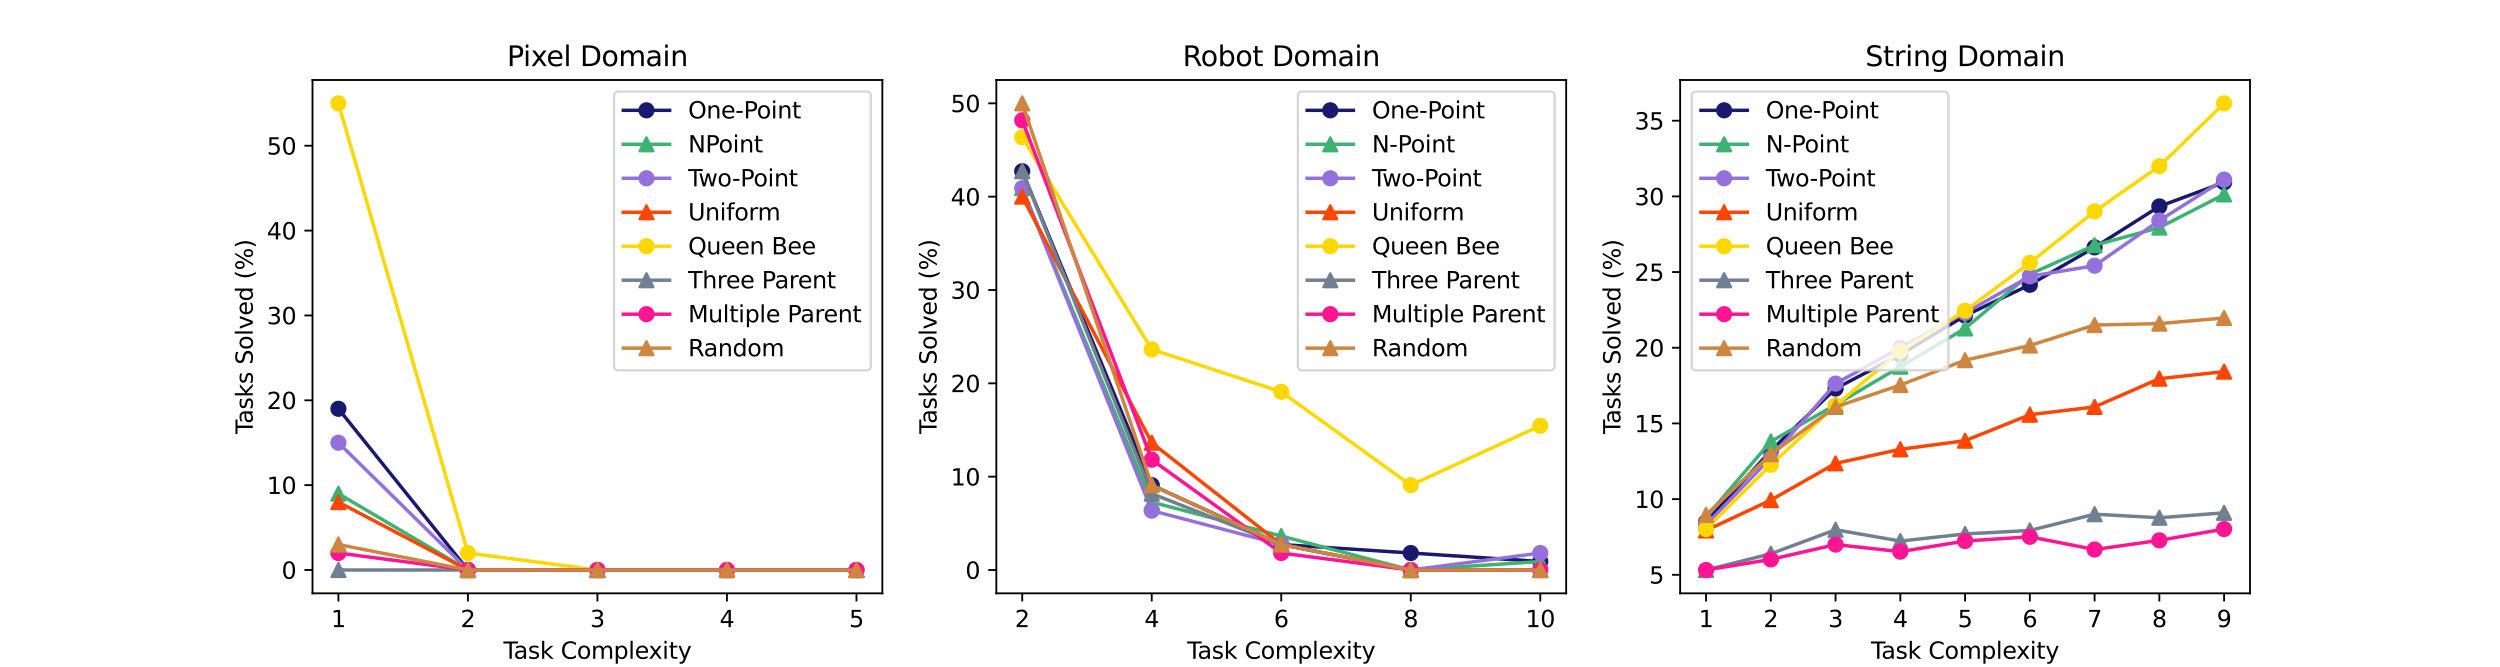 <?xml version="1.0" encoding="utf-8" standalone="no"?>
<!DOCTYPE svg PUBLIC "-//W3C//DTD SVG 1.1//EN"
  "http://www.w3.org/Graphics/SVG/1.1/DTD/svg11.dtd">
<svg xmlns:xlink="http://www.w3.org/1999/xlink" width="1080pt" height="288pt" viewBox="0 0 1080 288" xmlns="http://www.w3.org/2000/svg" version="1.1">
 <defs>
  <style type="text/css">*{stroke-linejoin: round; stroke-linecap: butt}</style>
 </defs>
 <g id="figure_1">
  <g id="patch_1">
   <path d="M 0 288 
L 1080 288 
L 1080 0 
L 0 0 
z
" style="fill: #ffffff"/>
  </g>
  <g id="axes_1">
   <g id="patch_2">
    <path d="M 135 256.32 
L 381.176 256.32 
L 381.176 34.56 
L 135 34.56 
z
" style="fill: #ffffff"/>
   </g>
   <g id="matplotlib.axis_1">
    <g id="xtick_1">
     <g id="line2d_1">
      <defs>
       <path id="m89ad77cf28" d="M 0 0 
L 0 3.5 
" style="stroke: #000000; stroke-width: 0.8"/>
      </defs>
      <g>
       <use xlink:href="#m89ad77cf28" x="146.19" y="256.32" style="stroke: #000000; stroke-width: 0.8"/>
      </g>
     </g>
     <g id="text_1">
      <!-- 1 -->
      <g transform="translate(143.009 270.918)scale(0.1 -0.1)">
       <defs>
        <path id="DejaVuSans-31" d="M 794 531 
L 1825 531 
L 1825 4091 
L 703 3866 
L 703 4441 
L 1819 4666 
L 2450 4666 
L 2450 531 
L 3481 531 
L 3481 0 
L 794 0 
L 794 531 
z
" transform="scale(0.016)"/>
       </defs>
       <use xlink:href="#DejaVuSans-31"/>
      </g>
     </g>
    </g>
    <g id="xtick_2">
     <g id="line2d_2">
      <g>
       <use xlink:href="#m89ad77cf28" x="202.139" y="256.32" style="stroke: #000000; stroke-width: 0.8"/>
      </g>
     </g>
     <g id="text_2">
      <!-- 2 -->
      <g transform="translate(198.958 270.918)scale(0.1 -0.1)">
       <defs>
        <path id="DejaVuSans-32" d="M 1228 531 
L 3431 531 
L 3431 0 
L 469 0 
L 469 531 
Q 828 903 1448 1529 
Q 2069 2156 2228 2338 
Q 2531 2678 2651 2914 
Q 2772 3150 2772 3378 
Q 2772 3750 2511 3984 
Q 2250 4219 1831 4219 
Q 1534 4219 1204 4116 
Q 875 4013 500 3803 
L 500 4441 
Q 881 4594 1212 4672 
Q 1544 4750 1819 4750 
Q 2544 4750 2975 4387 
Q 3406 4025 3406 3419 
Q 3406 3131 3298 2873 
Q 3191 2616 2906 2266 
Q 2828 2175 2409 1742 
Q 1991 1309 1228 531 
z
" transform="scale(0.016)"/>
       </defs>
       <use xlink:href="#DejaVuSans-32"/>
      </g>
     </g>
    </g>
    <g id="xtick_3">
     <g id="line2d_3">
      <g>
       <use xlink:href="#m89ad77cf28" x="258.088" y="256.32" style="stroke: #000000; stroke-width: 0.8"/>
      </g>
     </g>
     <g id="text_3">
      <!-- 3 -->
      <g transform="translate(254.907 270.918)scale(0.1 -0.1)">
       <defs>
        <path id="DejaVuSans-33" d="M 2597 2516 
Q 3050 2419 3304 2112 
Q 3559 1806 3559 1356 
Q 3559 666 3084 287 
Q 2609 -91 1734 -91 
Q 1441 -91 1130 -33 
Q 819 25 488 141 
L 488 750 
Q 750 597 1062 519 
Q 1375 441 1716 441 
Q 2309 441 2620 675 
Q 2931 909 2931 1356 
Q 2931 1769 2642 2001 
Q 2353 2234 1838 2234 
L 1294 2234 
L 1294 2753 
L 1863 2753 
Q 2328 2753 2575 2939 
Q 2822 3125 2822 3475 
Q 2822 3834 2567 4026 
Q 2313 4219 1838 4219 
Q 1578 4219 1281 4162 
Q 984 4106 628 3988 
L 628 4550 
Q 988 4650 1302 4700 
Q 1616 4750 1894 4750 
Q 2613 4750 3031 4423 
Q 3450 4097 3450 3541 
Q 3450 3153 3228 2886 
Q 3006 2619 2597 2516 
z
" transform="scale(0.016)"/>
       </defs>
       <use xlink:href="#DejaVuSans-33"/>
      </g>
     </g>
    </g>
    <g id="xtick_4">
     <g id="line2d_4">
      <g>
       <use xlink:href="#m89ad77cf28" x="314.037" y="256.32" style="stroke: #000000; stroke-width: 0.8"/>
      </g>
     </g>
     <g id="text_4">
      <!-- 4 -->
      <g transform="translate(310.856 270.918)scale(0.1 -0.1)">
       <defs>
        <path id="DejaVuSans-34" d="M 2419 4116 
L 825 1625 
L 2419 1625 
L 2419 4116 
z
M 2253 4666 
L 3047 4666 
L 3047 1625 
L 3713 1625 
L 3713 1100 
L 3047 1100 
L 3047 0 
L 2419 0 
L 2419 1100 
L 313 1100 
L 313 1709 
L 2253 4666 
z
" transform="scale(0.016)"/>
       </defs>
       <use xlink:href="#DejaVuSans-34"/>
      </g>
     </g>
    </g>
    <g id="xtick_5">
     <g id="line2d_5">
      <g>
       <use xlink:href="#m89ad77cf28" x="369.987" y="256.32" style="stroke: #000000; stroke-width: 0.8"/>
      </g>
     </g>
     <g id="text_5">
      <!-- 5 -->
      <g transform="translate(366.805 270.918)scale(0.1 -0.1)">
       <defs>
        <path id="DejaVuSans-35" d="M 691 4666 
L 3169 4666 
L 3169 4134 
L 1269 4134 
L 1269 2991 
Q 1406 3038 1543 3061 
Q 1681 3084 1819 3084 
Q 2600 3084 3056 2656 
Q 3513 2228 3513 1497 
Q 3513 744 3044 326 
Q 2575 -91 1722 -91 
Q 1428 -91 1123 -41 
Q 819 9 494 109 
L 494 744 
Q 775 591 1075 516 
Q 1375 441 1709 441 
Q 2250 441 2565 725 
Q 2881 1009 2881 1497 
Q 2881 1984 2565 2268 
Q 2250 2553 1709 2553 
Q 1456 2553 1204 2497 
Q 953 2441 691 2322 
L 691 4666 
z
" transform="scale(0.016)"/>
       </defs>
       <use xlink:href="#DejaVuSans-35"/>
      </g>
     </g>
    </g>
    <g id="text_6">
     <!-- Task Complexity -->
     <g transform="translate(217.465 284.597)scale(0.1 -0.1)">
      <defs>
       <path id="DejaVuSans-54" d="M -19 4666 
L 3928 4666 
L 3928 4134 
L 2272 4134 
L 2272 0 
L 1638 0 
L 1638 4134 
L -19 4134 
L -19 4666 
z
" transform="scale(0.016)"/>
       <path id="DejaVuSans-61" d="M 2194 1759 
Q 1497 1759 1228 1600 
Q 959 1441 959 1056 
Q 959 750 1161 570 
Q 1363 391 1709 391 
Q 2188 391 2477 730 
Q 2766 1069 2766 1631 
L 2766 1759 
L 2194 1759 
z
M 3341 1997 
L 3341 0 
L 2766 0 
L 2766 531 
Q 2569 213 2275 61 
Q 1981 -91 1556 -91 
Q 1019 -91 701 211 
Q 384 513 384 1019 
Q 384 1609 779 1909 
Q 1175 2209 1959 2209 
L 2766 2209 
L 2766 2266 
Q 2766 2663 2505 2880 
Q 2244 3097 1772 3097 
Q 1472 3097 1187 3025 
Q 903 2953 641 2809 
L 641 3341 
Q 956 3463 1253 3523 
Q 1550 3584 1831 3584 
Q 2591 3584 2966 3190 
Q 3341 2797 3341 1997 
z
" transform="scale(0.016)"/>
       <path id="DejaVuSans-73" d="M 2834 3397 
L 2834 2853 
Q 2591 2978 2328 3040 
Q 2066 3103 1784 3103 
Q 1356 3103 1142 2972 
Q 928 2841 928 2578 
Q 928 2378 1081 2264 
Q 1234 2150 1697 2047 
L 1894 2003 
Q 2506 1872 2764 1633 
Q 3022 1394 3022 966 
Q 3022 478 2636 193 
Q 2250 -91 1575 -91 
Q 1294 -91 989 -36 
Q 684 19 347 128 
L 347 722 
Q 666 556 975 473 
Q 1284 391 1588 391 
Q 1994 391 2212 530 
Q 2431 669 2431 922 
Q 2431 1156 2273 1281 
Q 2116 1406 1581 1522 
L 1381 1569 
Q 847 1681 609 1914 
Q 372 2147 372 2553 
Q 372 3047 722 3315 
Q 1072 3584 1716 3584 
Q 2034 3584 2315 3537 
Q 2597 3491 2834 3397 
z
" transform="scale(0.016)"/>
       <path id="DejaVuSans-6b" d="M 581 4863 
L 1159 4863 
L 1159 1991 
L 2875 3500 
L 3609 3500 
L 1753 1863 
L 3688 0 
L 2938 0 
L 1159 1709 
L 1159 0 
L 581 0 
L 581 4863 
z
" transform="scale(0.016)"/>
       <path id="DejaVuSans-20" transform="scale(0.016)"/>
       <path id="DejaVuSans-43" d="M 4122 4306 
L 4122 3641 
Q 3803 3938 3442 4084 
Q 3081 4231 2675 4231 
Q 1875 4231 1450 3742 
Q 1025 3253 1025 2328 
Q 1025 1406 1450 917 
Q 1875 428 2675 428 
Q 3081 428 3442 575 
Q 3803 722 4122 1019 
L 4122 359 
Q 3791 134 3420 21 
Q 3050 -91 2638 -91 
Q 1578 -91 968 557 
Q 359 1206 359 2328 
Q 359 3453 968 4101 
Q 1578 4750 2638 4750 
Q 3056 4750 3426 4639 
Q 3797 4528 4122 4306 
z
" transform="scale(0.016)"/>
       <path id="DejaVuSans-6f" d="M 1959 3097 
Q 1497 3097 1228 2736 
Q 959 2375 959 1747 
Q 959 1119 1226 758 
Q 1494 397 1959 397 
Q 2419 397 2687 759 
Q 2956 1122 2956 1747 
Q 2956 2369 2687 2733 
Q 2419 3097 1959 3097 
z
M 1959 3584 
Q 2709 3584 3137 3096 
Q 3566 2609 3566 1747 
Q 3566 888 3137 398 
Q 2709 -91 1959 -91 
Q 1206 -91 779 398 
Q 353 888 353 1747 
Q 353 2609 779 3096 
Q 1206 3584 1959 3584 
z
" transform="scale(0.016)"/>
       <path id="DejaVuSans-6d" d="M 3328 2828 
Q 3544 3216 3844 3400 
Q 4144 3584 4550 3584 
Q 5097 3584 5394 3201 
Q 5691 2819 5691 2113 
L 5691 0 
L 5113 0 
L 5113 2094 
Q 5113 2597 4934 2840 
Q 4756 3084 4391 3084 
Q 3944 3084 3684 2787 
Q 3425 2491 3425 1978 
L 3425 0 
L 2847 0 
L 2847 2094 
Q 2847 2600 2669 2842 
Q 2491 3084 2119 3084 
Q 1678 3084 1418 2786 
Q 1159 2488 1159 1978 
L 1159 0 
L 581 0 
L 581 3500 
L 1159 3500 
L 1159 2956 
Q 1356 3278 1631 3431 
Q 1906 3584 2284 3584 
Q 2666 3584 2933 3390 
Q 3200 3197 3328 2828 
z
" transform="scale(0.016)"/>
       <path id="DejaVuSans-70" d="M 1159 525 
L 1159 -1331 
L 581 -1331 
L 581 3500 
L 1159 3500 
L 1159 2969 
Q 1341 3281 1617 3432 
Q 1894 3584 2278 3584 
Q 2916 3584 3314 3078 
Q 3713 2572 3713 1747 
Q 3713 922 3314 415 
Q 2916 -91 2278 -91 
Q 1894 -91 1617 61 
Q 1341 213 1159 525 
z
M 3116 1747 
Q 3116 2381 2855 2742 
Q 2594 3103 2138 3103 
Q 1681 3103 1420 2742 
Q 1159 2381 1159 1747 
Q 1159 1113 1420 752 
Q 1681 391 2138 391 
Q 2594 391 2855 752 
Q 3116 1113 3116 1747 
z
" transform="scale(0.016)"/>
       <path id="DejaVuSans-6c" d="M 603 4863 
L 1178 4863 
L 1178 0 
L 603 0 
L 603 4863 
z
" transform="scale(0.016)"/>
       <path id="DejaVuSans-65" d="M 3597 1894 
L 3597 1613 
L 953 1613 
Q 991 1019 1311 708 
Q 1631 397 2203 397 
Q 2534 397 2845 478 
Q 3156 559 3463 722 
L 3463 178 
Q 3153 47 2828 -22 
Q 2503 -91 2169 -91 
Q 1331 -91 842 396 
Q 353 884 353 1716 
Q 353 2575 817 3079 
Q 1281 3584 2069 3584 
Q 2775 3584 3186 3129 
Q 3597 2675 3597 1894 
z
M 3022 2063 
Q 3016 2534 2758 2815 
Q 2500 3097 2075 3097 
Q 1594 3097 1305 2825 
Q 1016 2553 972 2059 
L 3022 2063 
z
" transform="scale(0.016)"/>
       <path id="DejaVuSans-78" d="M 3513 3500 
L 2247 1797 
L 3578 0 
L 2900 0 
L 1881 1375 
L 863 0 
L 184 0 
L 1544 1831 
L 300 3500 
L 978 3500 
L 1906 2253 
L 2834 3500 
L 3513 3500 
z
" transform="scale(0.016)"/>
       <path id="DejaVuSans-69" d="M 603 3500 
L 1178 3500 
L 1178 0 
L 603 0 
L 603 3500 
z
M 603 4863 
L 1178 4863 
L 1178 4134 
L 603 4134 
L 603 4863 
z
" transform="scale(0.016)"/>
       <path id="DejaVuSans-74" d="M 1172 4494 
L 1172 3500 
L 2356 3500 
L 2356 3053 
L 1172 3053 
L 1172 1153 
Q 1172 725 1289 603 
Q 1406 481 1766 481 
L 2356 481 
L 2356 0 
L 1766 0 
Q 1100 0 847 248 
Q 594 497 594 1153 
L 594 3053 
L 172 3053 
L 172 3500 
L 594 3500 
L 594 4494 
L 1172 4494 
z
" transform="scale(0.016)"/>
       <path id="DejaVuSans-79" d="M 2059 -325 
Q 1816 -950 1584 -1140 
Q 1353 -1331 966 -1331 
L 506 -1331 
L 506 -850 
L 844 -850 
Q 1081 -850 1212 -737 
Q 1344 -625 1503 -206 
L 1606 56 
L 191 3500 
L 800 3500 
L 1894 763 
L 2988 3500 
L 3597 3500 
L 2059 -325 
z
" transform="scale(0.016)"/>
      </defs>
      <use xlink:href="#DejaVuSans-54"/>
      <use xlink:href="#DejaVuSans-61" x="44.584"/>
      <use xlink:href="#DejaVuSans-73" x="105.863"/>
      <use xlink:href="#DejaVuSans-6b" x="157.963"/>
      <use xlink:href="#DejaVuSans-20" x="215.873"/>
      <use xlink:href="#DejaVuSans-43" x="247.66"/>
      <use xlink:href="#DejaVuSans-6f" x="317.484"/>
      <use xlink:href="#DejaVuSans-6d" x="378.666"/>
      <use xlink:href="#DejaVuSans-70" x="476.078"/>
      <use xlink:href="#DejaVuSans-6c" x="539.555"/>
      <use xlink:href="#DejaVuSans-65" x="567.338"/>
      <use xlink:href="#DejaVuSans-78" x="627.111"/>
      <use xlink:href="#DejaVuSans-69" x="686.291"/>
      <use xlink:href="#DejaVuSans-74" x="714.074"/>
      <use xlink:href="#DejaVuSans-79" x="753.283"/>
     </g>
    </g>
   </g>
   <g id="matplotlib.axis_2">
    <g id="ytick_1">
     <g id="line2d_6">
      <defs>
       <path id="m6801e668c8" d="M 0 0 
L -3.5 0 
" style="stroke: #000000; stroke-width: 0.8"/>
      </defs>
      <g>
       <use xlink:href="#m6801e668c8" x="135" y="246.24" style="stroke: #000000; stroke-width: 0.8"/>
      </g>
     </g>
     <g id="text_7">
      <!-- 0 -->
      <g transform="translate(121.638 250.039)scale(0.1 -0.1)">
       <defs>
        <path id="DejaVuSans-30" d="M 2034 4250 
Q 1547 4250 1301 3770 
Q 1056 3291 1056 2328 
Q 1056 1369 1301 889 
Q 1547 409 2034 409 
Q 2525 409 2770 889 
Q 3016 1369 3016 2328 
Q 3016 3291 2770 3770 
Q 2525 4250 2034 4250 
z
M 2034 4750 
Q 2819 4750 3233 4129 
Q 3647 3509 3647 2328 
Q 3647 1150 3233 529 
Q 2819 -91 2034 -91 
Q 1250 -91 836 529 
Q 422 1150 422 2328 
Q 422 3509 836 4129 
Q 1250 4750 2034 4750 
z
" transform="scale(0.016)"/>
       </defs>
       <use xlink:href="#DejaVuSans-30"/>
      </g>
     </g>
    </g>
    <g id="ytick_2">
     <g id="line2d_7">
      <g>
       <use xlink:href="#m6801e668c8" x="135" y="209.585" style="stroke: #000000; stroke-width: 0.8"/>
      </g>
     </g>
     <g id="text_8">
      <!-- 10 -->
      <g transform="translate(115.275 213.385)scale(0.1 -0.1)">
       <use xlink:href="#DejaVuSans-31"/>
       <use xlink:href="#DejaVuSans-30" x="63.623"/>
      </g>
     </g>
    </g>
    <g id="ytick_3">
     <g id="line2d_8">
      <g>
       <use xlink:href="#m6801e668c8" x="135" y="172.931" style="stroke: #000000; stroke-width: 0.8"/>
      </g>
     </g>
     <g id="text_9">
      <!-- 20 -->
      <g transform="translate(115.275 176.73)scale(0.1 -0.1)">
       <use xlink:href="#DejaVuSans-32"/>
       <use xlink:href="#DejaVuSans-30" x="63.623"/>
      </g>
     </g>
    </g>
    <g id="ytick_4">
     <g id="line2d_9">
      <g>
       <use xlink:href="#m6801e668c8" x="135" y="136.276" style="stroke: #000000; stroke-width: 0.8"/>
      </g>
     </g>
     <g id="text_10">
      <!-- 30 -->
      <g transform="translate(115.275 140.076)scale(0.1 -0.1)">
       <use xlink:href="#DejaVuSans-33"/>
       <use xlink:href="#DejaVuSans-30" x="63.623"/>
      </g>
     </g>
    </g>
    <g id="ytick_5">
     <g id="line2d_10">
      <g>
       <use xlink:href="#m6801e668c8" x="135" y="99.622" style="stroke: #000000; stroke-width: 0.8"/>
      </g>
     </g>
     <g id="text_11">
      <!-- 40 -->
      <g transform="translate(115.275 103.421)scale(0.1 -0.1)">
       <use xlink:href="#DejaVuSans-34"/>
       <use xlink:href="#DejaVuSans-30" x="63.623"/>
      </g>
     </g>
    </g>
    <g id="ytick_6">
     <g id="line2d_11">
      <g>
       <use xlink:href="#m6801e668c8" x="135" y="62.967" style="stroke: #000000; stroke-width: 0.8"/>
      </g>
     </g>
     <g id="text_12">
      <!-- 50 -->
      <g transform="translate(115.275 66.766)scale(0.1 -0.1)">
       <use xlink:href="#DejaVuSans-35"/>
       <use xlink:href="#DejaVuSans-30" x="63.623"/>
      </g>
     </g>
    </g>
    <g id="text_13">
     <!-- Tasks Solved (%) -->
     <g transform="translate(109.195 187.501)rotate(-90)scale(0.1 -0.1)">
      <defs>
       <path id="DejaVuSans-53" d="M 3425 4513 
L 3425 3897 
Q 3066 4069 2747 4153 
Q 2428 4238 2131 4238 
Q 1616 4238 1336 4038 
Q 1056 3838 1056 3469 
Q 1056 3159 1242 3001 
Q 1428 2844 1947 2747 
L 2328 2669 
Q 3034 2534 3370 2195 
Q 3706 1856 3706 1288 
Q 3706 609 3251 259 
Q 2797 -91 1919 -91 
Q 1588 -91 1214 -16 
Q 841 59 441 206 
L 441 856 
Q 825 641 1194 531 
Q 1563 422 1919 422 
Q 2459 422 2753 634 
Q 3047 847 3047 1241 
Q 3047 1584 2836 1778 
Q 2625 1972 2144 2069 
L 1759 2144 
Q 1053 2284 737 2584 
Q 422 2884 422 3419 
Q 422 4038 858 4394 
Q 1294 4750 2059 4750 
Q 2388 4750 2728 4690 
Q 3069 4631 3425 4513 
z
" transform="scale(0.016)"/>
       <path id="DejaVuSans-76" d="M 191 3500 
L 800 3500 
L 1894 563 
L 2988 3500 
L 3597 3500 
L 2284 0 
L 1503 0 
L 191 3500 
z
" transform="scale(0.016)"/>
       <path id="DejaVuSans-64" d="M 2906 2969 
L 2906 4863 
L 3481 4863 
L 3481 0 
L 2906 0 
L 2906 525 
Q 2725 213 2448 61 
Q 2172 -91 1784 -91 
Q 1150 -91 751 415 
Q 353 922 353 1747 
Q 353 2572 751 3078 
Q 1150 3584 1784 3584 
Q 2172 3584 2448 3432 
Q 2725 3281 2906 2969 
z
M 947 1747 
Q 947 1113 1208 752 
Q 1469 391 1925 391 
Q 2381 391 2643 752 
Q 2906 1113 2906 1747 
Q 2906 2381 2643 2742 
Q 2381 3103 1925 3103 
Q 1469 3103 1208 2742 
Q 947 2381 947 1747 
z
" transform="scale(0.016)"/>
       <path id="DejaVuSans-28" d="M 1984 4856 
Q 1566 4138 1362 3434 
Q 1159 2731 1159 2009 
Q 1159 1288 1364 580 
Q 1569 -128 1984 -844 
L 1484 -844 
Q 1016 -109 783 600 
Q 550 1309 550 2009 
Q 550 2706 781 3412 
Q 1013 4119 1484 4856 
L 1984 4856 
z
" transform="scale(0.016)"/>
       <path id="DejaVuSans-25" d="M 4653 2053 
Q 4381 2053 4226 1822 
Q 4072 1591 4072 1178 
Q 4072 772 4226 539 
Q 4381 306 4653 306 
Q 4919 306 5073 539 
Q 5228 772 5228 1178 
Q 5228 1588 5073 1820 
Q 4919 2053 4653 2053 
z
M 4653 2450 
Q 5147 2450 5437 2106 
Q 5728 1763 5728 1178 
Q 5728 594 5436 251 
Q 5144 -91 4653 -91 
Q 4153 -91 3862 251 
Q 3572 594 3572 1178 
Q 3572 1766 3864 2108 
Q 4156 2450 4653 2450 
z
M 1428 4353 
Q 1159 4353 1004 4120 
Q 850 3888 850 3481 
Q 850 3069 1003 2837 
Q 1156 2606 1428 2606 
Q 1700 2606 1854 2837 
Q 2009 3069 2009 3481 
Q 2009 3884 1853 4118 
Q 1697 4353 1428 4353 
z
M 4250 4750 
L 4750 4750 
L 1831 -91 
L 1331 -91 
L 4250 4750 
z
M 1428 4750 
Q 1922 4750 2215 4408 
Q 2509 4066 2509 3481 
Q 2509 2891 2217 2550 
Q 1925 2209 1428 2209 
Q 931 2209 642 2551 
Q 353 2894 353 3481 
Q 353 4063 643 4406 
Q 934 4750 1428 4750 
z
" transform="scale(0.016)"/>
       <path id="DejaVuSans-29" d="M 513 4856 
L 1013 4856 
Q 1481 4119 1714 3412 
Q 1947 2706 1947 2009 
Q 1947 1309 1714 600 
Q 1481 -109 1013 -844 
L 513 -844 
Q 928 -128 1133 580 
Q 1338 1288 1338 2009 
Q 1338 2731 1133 3434 
Q 928 4138 513 4856 
z
" transform="scale(0.016)"/>
      </defs>
      <use xlink:href="#DejaVuSans-54"/>
      <use xlink:href="#DejaVuSans-61" x="44.584"/>
      <use xlink:href="#DejaVuSans-73" x="105.863"/>
      <use xlink:href="#DejaVuSans-6b" x="157.963"/>
      <use xlink:href="#DejaVuSans-73" x="215.873"/>
      <use xlink:href="#DejaVuSans-20" x="267.973"/>
      <use xlink:href="#DejaVuSans-53" x="299.76"/>
      <use xlink:href="#DejaVuSans-6f" x="363.236"/>
      <use xlink:href="#DejaVuSans-6c" x="424.418"/>
      <use xlink:href="#DejaVuSans-76" x="452.201"/>
      <use xlink:href="#DejaVuSans-65" x="511.381"/>
      <use xlink:href="#DejaVuSans-64" x="572.904"/>
      <use xlink:href="#DejaVuSans-20" x="636.381"/>
      <use xlink:href="#DejaVuSans-28" x="668.168"/>
      <use xlink:href="#DejaVuSans-25" x="707.182"/>
      <use xlink:href="#DejaVuSans-29" x="802.201"/>
     </g>
    </g>
   </g>
   <g id="line2d_12">
    <path d="M 146.19 176.596 
L 202.139 246.24 
L 258.088 246.24 
L 314.037 246.24 
L 369.987 246.24 
" clip-path="url(#pb5ec6ed201)" style="fill: none; stroke: #191970; stroke-width: 1.5; stroke-linecap: square"/>
    <defs>
     <path id="m536f6ac519" d="M 0 3 
C 0.796 3 1.559 2.684 2.121 2.121 
C 2.684 1.559 3 0.796 3 0 
C 3 -0.796 2.684 -1.559 2.121 -2.121 
C 1.559 -2.684 0.796 -3 0 -3 
C -0.796 -3 -1.559 -2.684 -2.121 -2.121 
C -2.684 -1.559 -3 -0.796 -3 0 
C -3 0.796 -2.684 1.559 -2.121 2.121 
C -1.559 2.684 -0.796 3 0 3 
z
" style="stroke: #191970"/>
    </defs>
    <g clip-path="url(#pb5ec6ed201)">
     <use xlink:href="#m536f6ac519" x="146.19" y="176.596" style="fill: #191970; stroke: #191970"/>
     <use xlink:href="#m536f6ac519" x="202.139" y="246.24" style="fill: #191970; stroke: #191970"/>
     <use xlink:href="#m536f6ac519" x="258.088" y="246.24" style="fill: #191970; stroke: #191970"/>
     <use xlink:href="#m536f6ac519" x="314.037" y="246.24" style="fill: #191970; stroke: #191970"/>
     <use xlink:href="#m536f6ac519" x="369.987" y="246.24" style="fill: #191970; stroke: #191970"/>
    </g>
   </g>
   <g id="line2d_13">
    <path d="M 146.19 213.251 
L 202.139 246.24 
L 258.088 246.24 
L 314.037 246.24 
L 369.987 246.24 
" clip-path="url(#pb5ec6ed201)" style="fill: none; stroke: #3cb371; stroke-width: 1.5; stroke-linecap: square"/>
    <defs>
     <path id="m8e7bd75143" d="M 0 -3 
L -3 3 
L 3 3 
z
" style="stroke: #3cb371; stroke-linejoin: miter"/>
    </defs>
    <g clip-path="url(#pb5ec6ed201)">
     <use xlink:href="#m8e7bd75143" x="146.19" y="213.251" style="fill: #3cb371; stroke: #3cb371; stroke-linejoin: miter"/>
     <use xlink:href="#m8e7bd75143" x="202.139" y="246.24" style="fill: #3cb371; stroke: #3cb371; stroke-linejoin: miter"/>
     <use xlink:href="#m8e7bd75143" x="258.088" y="246.24" style="fill: #3cb371; stroke: #3cb371; stroke-linejoin: miter"/>
     <use xlink:href="#m8e7bd75143" x="314.037" y="246.24" style="fill: #3cb371; stroke: #3cb371; stroke-linejoin: miter"/>
     <use xlink:href="#m8e7bd75143" x="369.987" y="246.24" style="fill: #3cb371; stroke: #3cb371; stroke-linejoin: miter"/>
    </g>
   </g>
   <g id="line2d_14">
    <path d="M 146.19 191.258 
L 202.139 246.24 
L 258.088 246.24 
L 314.037 246.24 
L 369.987 246.24 
" clip-path="url(#pb5ec6ed201)" style="fill: none; stroke: #9370db; stroke-width: 1.5; stroke-linecap: square"/>
    <defs>
     <path id="ma9831dc652" d="M 0 3 
C 0.796 3 1.559 2.684 2.121 2.121 
C 2.684 1.559 3 0.796 3 0 
C 3 -0.796 2.684 -1.559 2.121 -2.121 
C 1.559 -2.684 0.796 -3 0 -3 
C -0.796 -3 -1.559 -2.684 -2.121 -2.121 
C -2.684 -1.559 -3 -0.796 -3 0 
C -3 0.796 -2.684 1.559 -2.121 2.121 
C -1.559 2.684 -0.796 3 0 3 
z
" style="stroke: #9370db"/>
    </defs>
    <g clip-path="url(#pb5ec6ed201)">
     <use xlink:href="#ma9831dc652" x="146.19" y="191.258" style="fill: #9370db; stroke: #9370db"/>
     <use xlink:href="#ma9831dc652" x="202.139" y="246.24" style="fill: #9370db; stroke: #9370db"/>
     <use xlink:href="#ma9831dc652" x="258.088" y="246.24" style="fill: #9370db; stroke: #9370db"/>
     <use xlink:href="#ma9831dc652" x="314.037" y="246.24" style="fill: #9370db; stroke: #9370db"/>
     <use xlink:href="#ma9831dc652" x="369.987" y="246.24" style="fill: #9370db; stroke: #9370db"/>
    </g>
   </g>
   <g id="line2d_15">
    <path d="M 146.19 216.916 
L 202.139 246.24 
L 258.088 246.24 
L 314.037 246.24 
L 369.987 246.24 
" clip-path="url(#pb5ec6ed201)" style="fill: none; stroke: #ff4500; stroke-width: 1.5; stroke-linecap: square"/>
    <defs>
     <path id="m910dd550b3" d="M 0 -3 
L -3 3 
L 3 3 
z
" style="stroke: #ff4500; stroke-linejoin: miter"/>
    </defs>
    <g clip-path="url(#pb5ec6ed201)">
     <use xlink:href="#m910dd550b3" x="146.19" y="216.916" style="fill: #ff4500; stroke: #ff4500; stroke-linejoin: miter"/>
     <use xlink:href="#m910dd550b3" x="202.139" y="246.24" style="fill: #ff4500; stroke: #ff4500; stroke-linejoin: miter"/>
     <use xlink:href="#m910dd550b3" x="258.088" y="246.24" style="fill: #ff4500; stroke: #ff4500; stroke-linejoin: miter"/>
     <use xlink:href="#m910dd550b3" x="314.037" y="246.24" style="fill: #ff4500; stroke: #ff4500; stroke-linejoin: miter"/>
     <use xlink:href="#m910dd550b3" x="369.987" y="246.24" style="fill: #ff4500; stroke: #ff4500; stroke-linejoin: miter"/>
    </g>
   </g>
   <g id="line2d_16">
    <path d="M 146.19 44.64 
L 202.139 238.909 
L 258.088 246.24 
L 314.037 246.24 
L 369.987 246.24 
" clip-path="url(#pb5ec6ed201)" style="fill: none; stroke: #ffd700; stroke-width: 1.5; stroke-linecap: square"/>
    <defs>
     <path id="mcad1aa8055" d="M 0 3 
C 0.796 3 1.559 2.684 2.121 2.121 
C 2.684 1.559 3 0.796 3 0 
C 3 -0.796 2.684 -1.559 2.121 -2.121 
C 1.559 -2.684 0.796 -3 0 -3 
C -0.796 -3 -1.559 -2.684 -2.121 -2.121 
C -2.684 -1.559 -3 -0.796 -3 0 
C -3 0.796 -2.684 1.559 -2.121 2.121 
C -1.559 2.684 -0.796 3 0 3 
z
" style="stroke: #ffd700"/>
    </defs>
    <g clip-path="url(#pb5ec6ed201)">
     <use xlink:href="#mcad1aa8055" x="146.19" y="44.64" style="fill: #ffd700; stroke: #ffd700"/>
     <use xlink:href="#mcad1aa8055" x="202.139" y="238.909" style="fill: #ffd700; stroke: #ffd700"/>
     <use xlink:href="#mcad1aa8055" x="258.088" y="246.24" style="fill: #ffd700; stroke: #ffd700"/>
     <use xlink:href="#mcad1aa8055" x="314.037" y="246.24" style="fill: #ffd700; stroke: #ffd700"/>
     <use xlink:href="#mcad1aa8055" x="369.987" y="246.24" style="fill: #ffd700; stroke: #ffd700"/>
    </g>
   </g>
   <g id="line2d_17">
    <path d="M 146.19 246.24 
L 202.139 246.24 
L 258.088 246.24 
L 314.037 246.24 
L 369.987 246.24 
" clip-path="url(#pb5ec6ed201)" style="fill: none; stroke: #708090; stroke-width: 1.5; stroke-linecap: square"/>
    <defs>
     <path id="mb410d5af41" d="M 0 -3 
L -3 3 
L 3 3 
z
" style="stroke: #708090; stroke-linejoin: miter"/>
    </defs>
    <g clip-path="url(#pb5ec6ed201)">
     <use xlink:href="#mb410d5af41" x="146.19" y="246.24" style="fill: #708090; stroke: #708090; stroke-linejoin: miter"/>
     <use xlink:href="#mb410d5af41" x="202.139" y="246.24" style="fill: #708090; stroke: #708090; stroke-linejoin: miter"/>
     <use xlink:href="#mb410d5af41" x="258.088" y="246.24" style="fill: #708090; stroke: #708090; stroke-linejoin: miter"/>
     <use xlink:href="#mb410d5af41" x="314.037" y="246.24" style="fill: #708090; stroke: #708090; stroke-linejoin: miter"/>
     <use xlink:href="#mb410d5af41" x="369.987" y="246.24" style="fill: #708090; stroke: #708090; stroke-linejoin: miter"/>
    </g>
   </g>
   <g id="line2d_18">
    <path d="M 146.19 238.909 
L 202.139 246.24 
L 258.088 246.24 
L 314.037 246.24 
L 369.987 246.24 
" clip-path="url(#pb5ec6ed201)" style="fill: none; stroke: #ff1493; stroke-width: 1.5; stroke-linecap: square"/>
    <defs>
     <path id="mc5c7c87619" d="M 0 3 
C 0.796 3 1.559 2.684 2.121 2.121 
C 2.684 1.559 3 0.796 3 0 
C 3 -0.796 2.684 -1.559 2.121 -2.121 
C 1.559 -2.684 0.796 -3 0 -3 
C -0.796 -3 -1.559 -2.684 -2.121 -2.121 
C -2.684 -1.559 -3 -0.796 -3 0 
C -3 0.796 -2.684 1.559 -2.121 2.121 
C -1.559 2.684 -0.796 3 0 3 
z
" style="stroke: #ff1493"/>
    </defs>
    <g clip-path="url(#pb5ec6ed201)">
     <use xlink:href="#mc5c7c87619" x="146.19" y="238.909" style="fill: #ff1493; stroke: #ff1493"/>
     <use xlink:href="#mc5c7c87619" x="202.139" y="246.24" style="fill: #ff1493; stroke: #ff1493"/>
     <use xlink:href="#mc5c7c87619" x="258.088" y="246.24" style="fill: #ff1493; stroke: #ff1493"/>
     <use xlink:href="#mc5c7c87619" x="314.037" y="246.24" style="fill: #ff1493; stroke: #ff1493"/>
     <use xlink:href="#mc5c7c87619" x="369.987" y="246.24" style="fill: #ff1493; stroke: #ff1493"/>
    </g>
   </g>
   <g id="line2d_19">
    <path d="M 146.19 235.244 
L 202.139 246.24 
L 258.088 246.24 
L 314.037 246.24 
L 369.987 246.24 
" clip-path="url(#pb5ec6ed201)" style="fill: none; stroke: #cd853f; stroke-width: 1.5; stroke-linecap: square"/>
    <defs>
     <path id="mfbef82f85e" d="M 0 -3 
L -3 3 
L 3 3 
z
" style="stroke: #cd853f; stroke-linejoin: miter"/>
    </defs>
    <g clip-path="url(#pb5ec6ed201)">
     <use xlink:href="#mfbef82f85e" x="146.19" y="235.244" style="fill: #cd853f; stroke: #cd853f; stroke-linejoin: miter"/>
     <use xlink:href="#mfbef82f85e" x="202.139" y="246.24" style="fill: #cd853f; stroke: #cd853f; stroke-linejoin: miter"/>
     <use xlink:href="#mfbef82f85e" x="258.088" y="246.24" style="fill: #cd853f; stroke: #cd853f; stroke-linejoin: miter"/>
     <use xlink:href="#mfbef82f85e" x="314.037" y="246.24" style="fill: #cd853f; stroke: #cd853f; stroke-linejoin: miter"/>
     <use xlink:href="#mfbef82f85e" x="369.987" y="246.24" style="fill: #cd853f; stroke: #cd853f; stroke-linejoin: miter"/>
    </g>
   </g>
   <g id="patch_3">
    <path d="M 135 256.32 
L 135 34.56 
" style="fill: none; stroke: #000000; stroke-width: 0.8; stroke-linejoin: miter; stroke-linecap: square"/>
   </g>
   <g id="patch_4">
    <path d="M 381.176 256.32 
L 381.176 34.56 
" style="fill: none; stroke: #000000; stroke-width: 0.8; stroke-linejoin: miter; stroke-linecap: square"/>
   </g>
   <g id="patch_5">
    <path d="M 135 256.32 
L 381.176 256.32 
" style="fill: none; stroke: #000000; stroke-width: 0.8; stroke-linejoin: miter; stroke-linecap: square"/>
   </g>
   <g id="patch_6">
    <path d="M 135 34.56 
L 381.176 34.56 
" style="fill: none; stroke: #000000; stroke-width: 0.8; stroke-linejoin: miter; stroke-linecap: square"/>
   </g>
   <g id="text_14">
    <!-- Pixel Domain -->
    <g transform="translate(219.027 28.56)scale(0.12 -0.12)">
     <defs>
      <path id="DejaVuSans-50" d="M 1259 4147 
L 1259 2394 
L 2053 2394 
Q 2494 2394 2734 2622 
Q 2975 2850 2975 3272 
Q 2975 3691 2734 3919 
Q 2494 4147 2053 4147 
L 1259 4147 
z
M 628 4666 
L 2053 4666 
Q 2838 4666 3239 4311 
Q 3641 3956 3641 3272 
Q 3641 2581 3239 2228 
Q 2838 1875 2053 1875 
L 1259 1875 
L 1259 0 
L 628 0 
L 628 4666 
z
" transform="scale(0.016)"/>
      <path id="DejaVuSans-44" d="M 1259 4147 
L 1259 519 
L 2022 519 
Q 2988 519 3436 956 
Q 3884 1394 3884 2338 
Q 3884 3275 3436 3711 
Q 2988 4147 2022 4147 
L 1259 4147 
z
M 628 4666 
L 1925 4666 
Q 3281 4666 3915 4102 
Q 4550 3538 4550 2338 
Q 4550 1131 3912 565 
Q 3275 0 1925 0 
L 628 0 
L 628 4666 
z
" transform="scale(0.016)"/>
      <path id="DejaVuSans-6e" d="M 3513 2113 
L 3513 0 
L 2938 0 
L 2938 2094 
Q 2938 2591 2744 2837 
Q 2550 3084 2163 3084 
Q 1697 3084 1428 2787 
Q 1159 2491 1159 1978 
L 1159 0 
L 581 0 
L 581 3500 
L 1159 3500 
L 1159 2956 
Q 1366 3272 1645 3428 
Q 1925 3584 2291 3584 
Q 2894 3584 3203 3211 
Q 3513 2838 3513 2113 
z
" transform="scale(0.016)"/>
     </defs>
     <use xlink:href="#DejaVuSans-50"/>
     <use xlink:href="#DejaVuSans-69" x="58.053"/>
     <use xlink:href="#DejaVuSans-78" x="85.836"/>
     <use xlink:href="#DejaVuSans-65" x="141.891"/>
     <use xlink:href="#DejaVuSans-6c" x="203.414"/>
     <use xlink:href="#DejaVuSans-20" x="231.197"/>
     <use xlink:href="#DejaVuSans-44" x="262.984"/>
     <use xlink:href="#DejaVuSans-6f" x="339.986"/>
     <use xlink:href="#DejaVuSans-6d" x="401.168"/>
     <use xlink:href="#DejaVuSans-61" x="498.58"/>
     <use xlink:href="#DejaVuSans-69" x="559.859"/>
     <use xlink:href="#DejaVuSans-6e" x="587.643"/>
    </g>
   </g>
   <g id="legend_1">
    <g id="patch_7">
     <path d="M 267.272 159.985 
L 374.176 159.985 
Q 376.176 159.985 376.176 157.985 
L 376.176 41.56 
Q 376.176 39.56 374.176 39.56 
L 267.272 39.56 
Q 265.272 39.56 265.272 41.56 
L 265.272 157.985 
Q 265.272 159.985 267.272 159.985 
z
" style="fill: #ffffff; opacity: 0.8; stroke: #cccccc; stroke-linejoin: miter"/>
    </g>
    <g id="line2d_20">
     <path d="M 269.272 47.658 
L 279.272 47.658 
L 289.272 47.658 
" style="fill: none; stroke: #191970; stroke-width: 1.5; stroke-linecap: square"/>
     <g>
      <use xlink:href="#m536f6ac519" x="279.272" y="47.658" style="fill: #191970; stroke: #191970"/>
     </g>
    </g>
    <g id="text_15">
     <!-- One-Point -->
     <g transform="translate(297.272 51.158)scale(0.1 -0.1)">
      <defs>
       <path id="DejaVuSans-4f" d="M 2522 4238 
Q 1834 4238 1429 3725 
Q 1025 3213 1025 2328 
Q 1025 1447 1429 934 
Q 1834 422 2522 422 
Q 3209 422 3611 934 
Q 4013 1447 4013 2328 
Q 4013 3213 3611 3725 
Q 3209 4238 2522 4238 
z
M 2522 4750 
Q 3503 4750 4090 4092 
Q 4678 3434 4678 2328 
Q 4678 1225 4090 567 
Q 3503 -91 2522 -91 
Q 1538 -91 948 565 
Q 359 1222 359 2328 
Q 359 3434 948 4092 
Q 1538 4750 2522 4750 
z
" transform="scale(0.016)"/>
       <path id="DejaVuSans-2d" d="M 313 2009 
L 1997 2009 
L 1997 1497 
L 313 1497 
L 313 2009 
z
" transform="scale(0.016)"/>
      </defs>
      <use xlink:href="#DejaVuSans-4f"/>
      <use xlink:href="#DejaVuSans-6e" x="78.711"/>
      <use xlink:href="#DejaVuSans-65" x="142.09"/>
      <use xlink:href="#DejaVuSans-2d" x="203.613"/>
      <use xlink:href="#DejaVuSans-50" x="239.697"/>
      <use xlink:href="#DejaVuSans-6f" x="296.375"/>
      <use xlink:href="#DejaVuSans-69" x="357.557"/>
      <use xlink:href="#DejaVuSans-6e" x="385.34"/>
      <use xlink:href="#DejaVuSans-74" x="448.719"/>
     </g>
    </g>
    <g id="line2d_21">
     <path d="M 269.272 62.337 
L 279.272 62.337 
L 289.272 62.337 
" style="fill: none; stroke: #3cb371; stroke-width: 1.5; stroke-linecap: square"/>
     <g>
      <use xlink:href="#m8e7bd75143" x="279.272" y="62.337" style="fill: #3cb371; stroke: #3cb371; stroke-linejoin: miter"/>
     </g>
    </g>
    <g id="text_16">
     <!-- NPoint -->
     <g transform="translate(297.272 65.837)scale(0.1 -0.1)">
      <defs>
       <path id="DejaVuSans-4e" d="M 628 4666 
L 1478 4666 
L 3547 763 
L 3547 4666 
L 4159 4666 
L 4159 0 
L 3309 0 
L 1241 3903 
L 1241 0 
L 628 0 
L 628 4666 
z
" transform="scale(0.016)"/>
      </defs>
      <use xlink:href="#DejaVuSans-4e"/>
      <use xlink:href="#DejaVuSans-50" x="74.805"/>
      <use xlink:href="#DejaVuSans-6f" x="131.482"/>
      <use xlink:href="#DejaVuSans-69" x="192.664"/>
      <use xlink:href="#DejaVuSans-6e" x="220.447"/>
      <use xlink:href="#DejaVuSans-74" x="283.826"/>
     </g>
    </g>
    <g id="line2d_22">
     <path d="M 269.272 77.015 
L 279.272 77.015 
L 289.272 77.015 
" style="fill: none; stroke: #9370db; stroke-width: 1.5; stroke-linecap: square"/>
     <g>
      <use xlink:href="#ma9831dc652" x="279.272" y="77.015" style="fill: #9370db; stroke: #9370db"/>
     </g>
    </g>
    <g id="text_17">
     <!-- Two-Point -->
     <g transform="translate(297.272 80.515)scale(0.1 -0.1)">
      <defs>
       <path id="DejaVuSans-77" d="M 269 3500 
L 844 3500 
L 1563 769 
L 2278 3500 
L 2956 3500 
L 3675 769 
L 4391 3500 
L 4966 3500 
L 4050 0 
L 3372 0 
L 2619 2869 
L 1863 0 
L 1184 0 
L 269 3500 
z
" transform="scale(0.016)"/>
      </defs>
      <use xlink:href="#DejaVuSans-54"/>
      <use xlink:href="#DejaVuSans-77" x="44.584"/>
      <use xlink:href="#DejaVuSans-6f" x="126.371"/>
      <use xlink:href="#DejaVuSans-2d" x="189.428"/>
      <use xlink:href="#DejaVuSans-50" x="225.512"/>
      <use xlink:href="#DejaVuSans-6f" x="282.189"/>
      <use xlink:href="#DejaVuSans-69" x="343.371"/>
      <use xlink:href="#DejaVuSans-6e" x="371.154"/>
      <use xlink:href="#DejaVuSans-74" x="434.533"/>
     </g>
    </g>
    <g id="line2d_23">
     <path d="M 269.272 91.693 
L 279.272 91.693 
L 289.272 91.693 
" style="fill: none; stroke: #ff4500; stroke-width: 1.5; stroke-linecap: square"/>
     <g>
      <use xlink:href="#m910dd550b3" x="279.272" y="91.693" style="fill: #ff4500; stroke: #ff4500; stroke-linejoin: miter"/>
     </g>
    </g>
    <g id="text_18">
     <!-- Uniform -->
     <g transform="translate(297.272 95.193)scale(0.1 -0.1)">
      <defs>
       <path id="DejaVuSans-55" d="M 556 4666 
L 1191 4666 
L 1191 1831 
Q 1191 1081 1462 751 
Q 1734 422 2344 422 
Q 2950 422 3222 751 
Q 3494 1081 3494 1831 
L 3494 4666 
L 4128 4666 
L 4128 1753 
Q 4128 841 3676 375 
Q 3225 -91 2344 -91 
Q 1459 -91 1007 375 
Q 556 841 556 1753 
L 556 4666 
z
" transform="scale(0.016)"/>
       <path id="DejaVuSans-66" d="M 2375 4863 
L 2375 4384 
L 1825 4384 
Q 1516 4384 1395 4259 
Q 1275 4134 1275 3809 
L 1275 3500 
L 2222 3500 
L 2222 3053 
L 1275 3053 
L 1275 0 
L 697 0 
L 697 3053 
L 147 3053 
L 147 3500 
L 697 3500 
L 697 3744 
Q 697 4328 969 4595 
Q 1241 4863 1831 4863 
L 2375 4863 
z
" transform="scale(0.016)"/>
       <path id="DejaVuSans-72" d="M 2631 2963 
Q 2534 3019 2420 3045 
Q 2306 3072 2169 3072 
Q 1681 3072 1420 2755 
Q 1159 2438 1159 1844 
L 1159 0 
L 581 0 
L 581 3500 
L 1159 3500 
L 1159 2956 
Q 1341 3275 1631 3429 
Q 1922 3584 2338 3584 
Q 2397 3584 2469 3576 
Q 2541 3569 2628 3553 
L 2631 2963 
z
" transform="scale(0.016)"/>
      </defs>
      <use xlink:href="#DejaVuSans-55"/>
      <use xlink:href="#DejaVuSans-6e" x="73.193"/>
      <use xlink:href="#DejaVuSans-69" x="136.572"/>
      <use xlink:href="#DejaVuSans-66" x="164.355"/>
      <use xlink:href="#DejaVuSans-6f" x="199.561"/>
      <use xlink:href="#DejaVuSans-72" x="260.742"/>
      <use xlink:href="#DejaVuSans-6d" x="300.105"/>
     </g>
    </g>
    <g id="line2d_24">
     <path d="M 269.272 106.371 
L 279.272 106.371 
L 289.272 106.371 
" style="fill: none; stroke: #ffd700; stroke-width: 1.5; stroke-linecap: square"/>
     <g>
      <use xlink:href="#mcad1aa8055" x="279.272" y="106.371" style="fill: #ffd700; stroke: #ffd700"/>
     </g>
    </g>
    <g id="text_19">
     <!-- Queen Bee -->
     <g transform="translate(297.272 109.871)scale(0.1 -0.1)">
      <defs>
       <path id="DejaVuSans-51" d="M 2522 4238 
Q 1834 4238 1429 3725 
Q 1025 3213 1025 2328 
Q 1025 1447 1429 934 
Q 1834 422 2522 422 
Q 3209 422 3611 934 
Q 4013 1447 4013 2328 
Q 4013 3213 3611 3725 
Q 3209 4238 2522 4238 
z
M 3406 84 
L 4238 -825 
L 3475 -825 
L 2784 -78 
Q 2681 -84 2626 -87 
Q 2572 -91 2522 -91 
Q 1538 -91 948 567 
Q 359 1225 359 2328 
Q 359 3434 948 4092 
Q 1538 4750 2522 4750 
Q 3503 4750 4090 4092 
Q 4678 3434 4678 2328 
Q 4678 1516 4351 937 
Q 4025 359 3406 84 
z
" transform="scale(0.016)"/>
       <path id="DejaVuSans-75" d="M 544 1381 
L 544 3500 
L 1119 3500 
L 1119 1403 
Q 1119 906 1312 657 
Q 1506 409 1894 409 
Q 2359 409 2629 706 
Q 2900 1003 2900 1516 
L 2900 3500 
L 3475 3500 
L 3475 0 
L 2900 0 
L 2900 538 
Q 2691 219 2414 64 
Q 2138 -91 1772 -91 
Q 1169 -91 856 284 
Q 544 659 544 1381 
z
M 1991 3584 
L 1991 3584 
z
" transform="scale(0.016)"/>
       <path id="DejaVuSans-42" d="M 1259 2228 
L 1259 519 
L 2272 519 
Q 2781 519 3026 730 
Q 3272 941 3272 1375 
Q 3272 1813 3026 2020 
Q 2781 2228 2272 2228 
L 1259 2228 
z
M 1259 4147 
L 1259 2741 
L 2194 2741 
Q 2656 2741 2882 2914 
Q 3109 3088 3109 3444 
Q 3109 3797 2882 3972 
Q 2656 4147 2194 4147 
L 1259 4147 
z
M 628 4666 
L 2241 4666 
Q 2963 4666 3353 4366 
Q 3744 4066 3744 3513 
Q 3744 3084 3544 2831 
Q 3344 2578 2956 2516 
Q 3422 2416 3680 2098 
Q 3938 1781 3938 1306 
Q 3938 681 3513 340 
Q 3088 0 2303 0 
L 628 0 
L 628 4666 
z
" transform="scale(0.016)"/>
      </defs>
      <use xlink:href="#DejaVuSans-51"/>
      <use xlink:href="#DejaVuSans-75" x="78.711"/>
      <use xlink:href="#DejaVuSans-65" x="142.09"/>
      <use xlink:href="#DejaVuSans-65" x="203.613"/>
      <use xlink:href="#DejaVuSans-6e" x="265.137"/>
      <use xlink:href="#DejaVuSans-20" x="328.516"/>
      <use xlink:href="#DejaVuSans-42" x="360.303"/>
      <use xlink:href="#DejaVuSans-65" x="428.906"/>
      <use xlink:href="#DejaVuSans-65" x="490.43"/>
     </g>
    </g>
    <g id="line2d_25">
     <path d="M 269.272 121.049 
L 279.272 121.049 
L 289.272 121.049 
" style="fill: none; stroke: #708090; stroke-width: 1.5; stroke-linecap: square"/>
     <g>
      <use xlink:href="#mb410d5af41" x="279.272" y="121.049" style="fill: #708090; stroke: #708090; stroke-linejoin: miter"/>
     </g>
    </g>
    <g id="text_20">
     <!-- Three Parent -->
     <g transform="translate(297.272 124.549)scale(0.1 -0.1)">
      <defs>
       <path id="DejaVuSans-68" d="M 3513 2113 
L 3513 0 
L 2938 0 
L 2938 2094 
Q 2938 2591 2744 2837 
Q 2550 3084 2163 3084 
Q 1697 3084 1428 2787 
Q 1159 2491 1159 1978 
L 1159 0 
L 581 0 
L 581 4863 
L 1159 4863 
L 1159 2956 
Q 1366 3272 1645 3428 
Q 1925 3584 2291 3584 
Q 2894 3584 3203 3211 
Q 3513 2838 3513 2113 
z
" transform="scale(0.016)"/>
      </defs>
      <use xlink:href="#DejaVuSans-54"/>
      <use xlink:href="#DejaVuSans-68" x="61.084"/>
      <use xlink:href="#DejaVuSans-72" x="124.463"/>
      <use xlink:href="#DejaVuSans-65" x="163.326"/>
      <use xlink:href="#DejaVuSans-65" x="224.85"/>
      <use xlink:href="#DejaVuSans-20" x="286.373"/>
      <use xlink:href="#DejaVuSans-50" x="318.16"/>
      <use xlink:href="#DejaVuSans-61" x="373.963"/>
      <use xlink:href="#DejaVuSans-72" x="435.242"/>
      <use xlink:href="#DejaVuSans-65" x="474.105"/>
      <use xlink:href="#DejaVuSans-6e" x="535.629"/>
      <use xlink:href="#DejaVuSans-74" x="599.008"/>
     </g>
    </g>
    <g id="line2d_26">
     <path d="M 269.272 135.727 
L 279.272 135.727 
L 289.272 135.727 
" style="fill: none; stroke: #ff1493; stroke-width: 1.5; stroke-linecap: square"/>
     <g>
      <use xlink:href="#mc5c7c87619" x="279.272" y="135.727" style="fill: #ff1493; stroke: #ff1493"/>
     </g>
    </g>
    <g id="text_21">
     <!-- Multiple Parent -->
     <g transform="translate(297.272 139.227)scale(0.1 -0.1)">
      <defs>
       <path id="DejaVuSans-4d" d="M 628 4666 
L 1569 4666 
L 2759 1491 
L 3956 4666 
L 4897 4666 
L 4897 0 
L 4281 0 
L 4281 4097 
L 3078 897 
L 2444 897 
L 1241 4097 
L 1241 0 
L 628 0 
L 628 4666 
z
" transform="scale(0.016)"/>
      </defs>
      <use xlink:href="#DejaVuSans-4d"/>
      <use xlink:href="#DejaVuSans-75" x="86.279"/>
      <use xlink:href="#DejaVuSans-6c" x="149.658"/>
      <use xlink:href="#DejaVuSans-74" x="177.441"/>
      <use xlink:href="#DejaVuSans-69" x="216.65"/>
      <use xlink:href="#DejaVuSans-70" x="244.434"/>
      <use xlink:href="#DejaVuSans-6c" x="307.91"/>
      <use xlink:href="#DejaVuSans-65" x="335.693"/>
      <use xlink:href="#DejaVuSans-20" x="397.217"/>
      <use xlink:href="#DejaVuSans-50" x="429.004"/>
      <use xlink:href="#DejaVuSans-61" x="484.807"/>
      <use xlink:href="#DejaVuSans-72" x="546.086"/>
      <use xlink:href="#DejaVuSans-65" x="584.949"/>
      <use xlink:href="#DejaVuSans-6e" x="646.473"/>
      <use xlink:href="#DejaVuSans-74" x="709.852"/>
     </g>
    </g>
    <g id="line2d_27">
     <path d="M 269.272 150.405 
L 279.272 150.405 
L 289.272 150.405 
" style="fill: none; stroke: #cd853f; stroke-width: 1.5; stroke-linecap: square"/>
     <g>
      <use xlink:href="#mfbef82f85e" x="279.272" y="150.405" style="fill: #cd853f; stroke: #cd853f; stroke-linejoin: miter"/>
     </g>
    </g>
    <g id="text_22">
     <!-- Random -->
     <g transform="translate(297.272 153.905)scale(0.1 -0.1)">
      <defs>
       <path id="DejaVuSans-52" d="M 2841 2188 
Q 3044 2119 3236 1894 
Q 3428 1669 3622 1275 
L 4263 0 
L 3584 0 
L 2988 1197 
Q 2756 1666 2539 1819 
Q 2322 1972 1947 1972 
L 1259 1972 
L 1259 0 
L 628 0 
L 628 4666 
L 2053 4666 
Q 2853 4666 3247 4331 
Q 3641 3997 3641 3322 
Q 3641 2881 3436 2590 
Q 3231 2300 2841 2188 
z
M 1259 4147 
L 1259 2491 
L 2053 2491 
Q 2509 2491 2742 2702 
Q 2975 2913 2975 3322 
Q 2975 3731 2742 3939 
Q 2509 4147 2053 4147 
L 1259 4147 
z
" transform="scale(0.016)"/>
      </defs>
      <use xlink:href="#DejaVuSans-52"/>
      <use xlink:href="#DejaVuSans-61" x="67.232"/>
      <use xlink:href="#DejaVuSans-6e" x="128.512"/>
      <use xlink:href="#DejaVuSans-64" x="191.891"/>
      <use xlink:href="#DejaVuSans-6f" x="255.367"/>
      <use xlink:href="#DejaVuSans-6d" x="316.549"/>
     </g>
    </g>
   </g>
  </g>
  <g id="axes_2">
   <g id="patch_8">
    <path d="M 430.412 256.32 
L 676.588 256.32 
L 676.588 34.56 
L 430.412 34.56 
z
" style="fill: #ffffff"/>
   </g>
   <g id="matplotlib.axis_3">
    <g id="xtick_6">
     <g id="line2d_28">
      <g>
       <use xlink:href="#m89ad77cf28" x="441.602" y="256.32" style="stroke: #000000; stroke-width: 0.8"/>
      </g>
     </g>
     <g id="text_23">
      <!-- 2 -->
      <g transform="translate(438.42 270.918)scale(0.1 -0.1)">
       <use xlink:href="#DejaVuSans-32"/>
      </g>
     </g>
    </g>
    <g id="xtick_7">
     <g id="line2d_29">
      <g>
       <use xlink:href="#m89ad77cf28" x="497.551" y="256.32" style="stroke: #000000; stroke-width: 0.8"/>
      </g>
     </g>
     <g id="text_24">
      <!-- 4 -->
      <g transform="translate(494.37 270.918)scale(0.1 -0.1)">
       <use xlink:href="#DejaVuSans-34"/>
      </g>
     </g>
    </g>
    <g id="xtick_8">
     <g id="line2d_30">
      <g>
       <use xlink:href="#m89ad77cf28" x="553.5" y="256.32" style="stroke: #000000; stroke-width: 0.8"/>
      </g>
     </g>
     <g id="text_25">
      <!-- 6 -->
      <g transform="translate(550.319 270.918)scale(0.1 -0.1)">
       <defs>
        <path id="DejaVuSans-36" d="M 2113 2584 
Q 1688 2584 1439 2293 
Q 1191 2003 1191 1497 
Q 1191 994 1439 701 
Q 1688 409 2113 409 
Q 2538 409 2786 701 
Q 3034 994 3034 1497 
Q 3034 2003 2786 2293 
Q 2538 2584 2113 2584 
z
M 3366 4563 
L 3366 3988 
Q 3128 4100 2886 4159 
Q 2644 4219 2406 4219 
Q 1781 4219 1451 3797 
Q 1122 3375 1075 2522 
Q 1259 2794 1537 2939 
Q 1816 3084 2150 3084 
Q 2853 3084 3261 2657 
Q 3669 2231 3669 1497 
Q 3669 778 3244 343 
Q 2819 -91 2113 -91 
Q 1303 -91 875 529 
Q 447 1150 447 2328 
Q 447 3434 972 4092 
Q 1497 4750 2381 4750 
Q 2619 4750 2861 4703 
Q 3103 4656 3366 4563 
z
" transform="scale(0.016)"/>
       </defs>
       <use xlink:href="#DejaVuSans-36"/>
      </g>
     </g>
    </g>
    <g id="xtick_9">
     <g id="line2d_31">
      <g>
       <use xlink:href="#m89ad77cf28" x="609.449" y="256.32" style="stroke: #000000; stroke-width: 0.8"/>
      </g>
     </g>
     <g id="text_26">
      <!-- 8 -->
      <g transform="translate(606.268 270.918)scale(0.1 -0.1)">
       <defs>
        <path id="DejaVuSans-38" d="M 2034 2216 
Q 1584 2216 1326 1975 
Q 1069 1734 1069 1313 
Q 1069 891 1326 650 
Q 1584 409 2034 409 
Q 2484 409 2743 651 
Q 3003 894 3003 1313 
Q 3003 1734 2745 1975 
Q 2488 2216 2034 2216 
z
M 1403 2484 
Q 997 2584 770 2862 
Q 544 3141 544 3541 
Q 544 4100 942 4425 
Q 1341 4750 2034 4750 
Q 2731 4750 3128 4425 
Q 3525 4100 3525 3541 
Q 3525 3141 3298 2862 
Q 3072 2584 2669 2484 
Q 3125 2378 3379 2068 
Q 3634 1759 3634 1313 
Q 3634 634 3220 271 
Q 2806 -91 2034 -91 
Q 1263 -91 848 271 
Q 434 634 434 1313 
Q 434 1759 690 2068 
Q 947 2378 1403 2484 
z
M 1172 3481 
Q 1172 3119 1398 2916 
Q 1625 2713 2034 2713 
Q 2441 2713 2670 2916 
Q 2900 3119 2900 3481 
Q 2900 3844 2670 4047 
Q 2441 4250 2034 4250 
Q 1625 4250 1398 4047 
Q 1172 3844 1172 3481 
z
" transform="scale(0.016)"/>
       </defs>
       <use xlink:href="#DejaVuSans-38"/>
      </g>
     </g>
    </g>
    <g id="xtick_10">
     <g id="line2d_32">
      <g>
       <use xlink:href="#m89ad77cf28" x="665.398" y="256.32" style="stroke: #000000; stroke-width: 0.8"/>
      </g>
     </g>
     <g id="text_27">
      <!-- 10 -->
      <g transform="translate(659.036 270.918)scale(0.1 -0.1)">
       <use xlink:href="#DejaVuSans-31"/>
       <use xlink:href="#DejaVuSans-30" x="63.623"/>
      </g>
     </g>
    </g>
    <g id="text_28">
     <!-- Task Complexity -->
     <g transform="translate(512.877 284.597)scale(0.1 -0.1)">
      <use xlink:href="#DejaVuSans-54"/>
      <use xlink:href="#DejaVuSans-61" x="44.584"/>
      <use xlink:href="#DejaVuSans-73" x="105.863"/>
      <use xlink:href="#DejaVuSans-6b" x="157.963"/>
      <use xlink:href="#DejaVuSans-20" x="215.873"/>
      <use xlink:href="#DejaVuSans-43" x="247.66"/>
      <use xlink:href="#DejaVuSans-6f" x="317.484"/>
      <use xlink:href="#DejaVuSans-6d" x="378.666"/>
      <use xlink:href="#DejaVuSans-70" x="476.078"/>
      <use xlink:href="#DejaVuSans-6c" x="539.555"/>
      <use xlink:href="#DejaVuSans-65" x="567.338"/>
      <use xlink:href="#DejaVuSans-78" x="627.111"/>
      <use xlink:href="#DejaVuSans-69" x="686.291"/>
      <use xlink:href="#DejaVuSans-74" x="714.074"/>
      <use xlink:href="#DejaVuSans-79" x="753.283"/>
     </g>
    </g>
   </g>
   <g id="matplotlib.axis_4">
    <g id="ytick_7">
     <g id="line2d_33">
      <g>
       <use xlink:href="#m6801e668c8" x="430.412" y="246.24" style="stroke: #000000; stroke-width: 0.8"/>
      </g>
     </g>
     <g id="text_29">
      <!-- 0 -->
      <g transform="translate(417.049 250.039)scale(0.1 -0.1)">
       <use xlink:href="#DejaVuSans-30"/>
      </g>
     </g>
    </g>
    <g id="ytick_8">
     <g id="line2d_34">
      <g>
       <use xlink:href="#m6801e668c8" x="430.412" y="205.92" style="stroke: #000000; stroke-width: 0.8"/>
      </g>
     </g>
     <g id="text_30">
      <!-- 10 -->
      <g transform="translate(410.687 209.719)scale(0.1 -0.1)">
       <use xlink:href="#DejaVuSans-31"/>
       <use xlink:href="#DejaVuSans-30" x="63.623"/>
      </g>
     </g>
    </g>
    <g id="ytick_9">
     <g id="line2d_35">
      <g>
       <use xlink:href="#m6801e668c8" x="430.412" y="165.6" style="stroke: #000000; stroke-width: 0.8"/>
      </g>
     </g>
     <g id="text_31">
      <!-- 20 -->
      <g transform="translate(410.687 169.399)scale(0.1 -0.1)">
       <use xlink:href="#DejaVuSans-32"/>
       <use xlink:href="#DejaVuSans-30" x="63.623"/>
      </g>
     </g>
    </g>
    <g id="ytick_10">
     <g id="line2d_36">
      <g>
       <use xlink:href="#m6801e668c8" x="430.412" y="125.28" style="stroke: #000000; stroke-width: 0.8"/>
      </g>
     </g>
     <g id="text_32">
      <!-- 30 -->
      <g transform="translate(410.687 129.079)scale(0.1 -0.1)">
       <use xlink:href="#DejaVuSans-33"/>
       <use xlink:href="#DejaVuSans-30" x="63.623"/>
      </g>
     </g>
    </g>
    <g id="ytick_11">
     <g id="line2d_37">
      <g>
       <use xlink:href="#m6801e668c8" x="430.412" y="84.96" style="stroke: #000000; stroke-width: 0.8"/>
      </g>
     </g>
     <g id="text_33">
      <!-- 40 -->
      <g transform="translate(410.687 88.759)scale(0.1 -0.1)">
       <use xlink:href="#DejaVuSans-34"/>
       <use xlink:href="#DejaVuSans-30" x="63.623"/>
      </g>
     </g>
    </g>
    <g id="ytick_12">
     <g id="line2d_38">
      <g>
       <use xlink:href="#m6801e668c8" x="430.412" y="44.64" style="stroke: #000000; stroke-width: 0.8"/>
      </g>
     </g>
     <g id="text_34">
      <!-- 50 -->
      <g transform="translate(410.687 48.439)scale(0.1 -0.1)">
       <use xlink:href="#DejaVuSans-35"/>
       <use xlink:href="#DejaVuSans-30" x="63.623"/>
      </g>
     </g>
    </g>
    <g id="text_35">
     <!-- Tasks Solved (%) -->
     <g transform="translate(404.607 187.501)rotate(-90)scale(0.1 -0.1)">
      <use xlink:href="#DejaVuSans-54"/>
      <use xlink:href="#DejaVuSans-61" x="44.584"/>
      <use xlink:href="#DejaVuSans-73" x="105.863"/>
      <use xlink:href="#DejaVuSans-6b" x="157.963"/>
      <use xlink:href="#DejaVuSans-73" x="215.873"/>
      <use xlink:href="#DejaVuSans-20" x="267.973"/>
      <use xlink:href="#DejaVuSans-53" x="299.76"/>
      <use xlink:href="#DejaVuSans-6f" x="363.236"/>
      <use xlink:href="#DejaVuSans-6c" x="424.418"/>
      <use xlink:href="#DejaVuSans-76" x="452.201"/>
      <use xlink:href="#DejaVuSans-65" x="511.381"/>
      <use xlink:href="#DejaVuSans-64" x="572.904"/>
      <use xlink:href="#DejaVuSans-20" x="636.381"/>
      <use xlink:href="#DejaVuSans-28" x="668.168"/>
      <use xlink:href="#DejaVuSans-25" x="707.182"/>
      <use xlink:href="#DejaVuSans-29" x="802.201"/>
     </g>
    </g>
   </g>
   <g id="line2d_39">
    <path d="M 441.602 73.964 
L 497.551 209.585 
L 553.5 235.244 
L 609.449 238.909 
L 665.398 242.575 
" clip-path="url(#p416a35d218)" style="fill: none; stroke: #191970; stroke-width: 1.5; stroke-linecap: square"/>
    <g clip-path="url(#p416a35d218)">
     <use xlink:href="#m536f6ac519" x="441.602" y="73.964" style="fill: #191970; stroke: #191970"/>
     <use xlink:href="#m536f6ac519" x="497.551" y="209.585" style="fill: #191970; stroke: #191970"/>
     <use xlink:href="#m536f6ac519" x="553.5" y="235.244" style="fill: #191970; stroke: #191970"/>
     <use xlink:href="#m536f6ac519" x="609.449" y="238.909" style="fill: #191970; stroke: #191970"/>
     <use xlink:href="#m536f6ac519" x="665.398" y="242.575" style="fill: #191970; stroke: #191970"/>
    </g>
   </g>
   <g id="line2d_40">
    <path d="M 441.602 81.295 
L 497.551 216.916 
L 553.5 231.578 
L 609.449 246.24 
L 665.398 242.575 
" clip-path="url(#p416a35d218)" style="fill: none; stroke: #3cb371; stroke-width: 1.5; stroke-linecap: square"/>
    <g clip-path="url(#p416a35d218)">
     <use xlink:href="#m8e7bd75143" x="441.602" y="81.295" style="fill: #3cb371; stroke: #3cb371; stroke-linejoin: miter"/>
     <use xlink:href="#m8e7bd75143" x="497.551" y="216.916" style="fill: #3cb371; stroke: #3cb371; stroke-linejoin: miter"/>
     <use xlink:href="#m8e7bd75143" x="553.5" y="231.578" style="fill: #3cb371; stroke: #3cb371; stroke-linejoin: miter"/>
     <use xlink:href="#m8e7bd75143" x="609.449" y="246.24" style="fill: #3cb371; stroke: #3cb371; stroke-linejoin: miter"/>
     <use xlink:href="#m8e7bd75143" x="665.398" y="242.575" style="fill: #3cb371; stroke: #3cb371; stroke-linejoin: miter"/>
    </g>
   </g>
   <g id="line2d_41">
    <path d="M 441.602 81.295 
L 497.551 220.582 
L 553.5 235.244 
L 609.449 246.24 
L 665.398 238.909 
" clip-path="url(#p416a35d218)" style="fill: none; stroke: #9370db; stroke-width: 1.5; stroke-linecap: square"/>
    <g clip-path="url(#p416a35d218)">
     <use xlink:href="#ma9831dc652" x="441.602" y="81.295" style="fill: #9370db; stroke: #9370db"/>
     <use xlink:href="#ma9831dc652" x="497.551" y="220.582" style="fill: #9370db; stroke: #9370db"/>
     <use xlink:href="#ma9831dc652" x="553.5" y="235.244" style="fill: #9370db; stroke: #9370db"/>
     <use xlink:href="#ma9831dc652" x="609.449" y="246.24" style="fill: #9370db; stroke: #9370db"/>
     <use xlink:href="#ma9831dc652" x="665.398" y="238.909" style="fill: #9370db; stroke: #9370db"/>
    </g>
   </g>
   <g id="line2d_42">
    <path d="M 441.602 84.96 
L 497.551 191.258 
L 553.5 235.244 
L 609.449 246.24 
L 665.398 246.24 
" clip-path="url(#p416a35d218)" style="fill: none; stroke: #ff4500; stroke-width: 1.5; stroke-linecap: square"/>
    <g clip-path="url(#p416a35d218)">
     <use xlink:href="#m910dd550b3" x="441.602" y="84.96" style="fill: #ff4500; stroke: #ff4500; stroke-linejoin: miter"/>
     <use xlink:href="#m910dd550b3" x="497.551" y="191.258" style="fill: #ff4500; stroke: #ff4500; stroke-linejoin: miter"/>
     <use xlink:href="#m910dd550b3" x="553.5" y="235.244" style="fill: #ff4500; stroke: #ff4500; stroke-linejoin: miter"/>
     <use xlink:href="#m910dd550b3" x="609.449" y="246.24" style="fill: #ff4500; stroke: #ff4500; stroke-linejoin: miter"/>
     <use xlink:href="#m910dd550b3" x="665.398" y="246.24" style="fill: #ff4500; stroke: #ff4500; stroke-linejoin: miter"/>
    </g>
   </g>
   <g id="line2d_43">
    <path d="M 441.602 59.302 
L 497.551 150.938 
L 553.5 169.265 
L 609.449 209.585 
L 665.398 183.927 
" clip-path="url(#p416a35d218)" style="fill: none; stroke: #ffd700; stroke-width: 1.5; stroke-linecap: square"/>
    <g clip-path="url(#p416a35d218)">
     <use xlink:href="#mcad1aa8055" x="441.602" y="59.302" style="fill: #ffd700; stroke: #ffd700"/>
     <use xlink:href="#mcad1aa8055" x="497.551" y="150.938" style="fill: #ffd700; stroke: #ffd700"/>
     <use xlink:href="#mcad1aa8055" x="553.5" y="169.265" style="fill: #ffd700; stroke: #ffd700"/>
     <use xlink:href="#mcad1aa8055" x="609.449" y="209.585" style="fill: #ffd700; stroke: #ffd700"/>
     <use xlink:href="#mcad1aa8055" x="665.398" y="183.927" style="fill: #ffd700; stroke: #ffd700"/>
    </g>
   </g>
   <g id="line2d_44">
    <path d="M 441.602 73.964 
L 497.551 213.251 
L 553.5 235.244 
L 609.449 246.24 
L 665.398 246.24 
" clip-path="url(#p416a35d218)" style="fill: none; stroke: #708090; stroke-width: 1.5; stroke-linecap: square"/>
    <g clip-path="url(#p416a35d218)">
     <use xlink:href="#mb410d5af41" x="441.602" y="73.964" style="fill: #708090; stroke: #708090; stroke-linejoin: miter"/>
     <use xlink:href="#mb410d5af41" x="497.551" y="213.251" style="fill: #708090; stroke: #708090; stroke-linejoin: miter"/>
     <use xlink:href="#mb410d5af41" x="553.5" y="235.244" style="fill: #708090; stroke: #708090; stroke-linejoin: miter"/>
     <use xlink:href="#mb410d5af41" x="609.449" y="246.24" style="fill: #708090; stroke: #708090; stroke-linejoin: miter"/>
     <use xlink:href="#mb410d5af41" x="665.398" y="246.24" style="fill: #708090; stroke: #708090; stroke-linejoin: miter"/>
    </g>
   </g>
   <g id="line2d_45">
    <path d="M 441.602 51.971 
L 497.551 198.589 
L 553.5 238.909 
L 609.449 246.24 
L 665.398 246.24 
" clip-path="url(#p416a35d218)" style="fill: none; stroke: #ff1493; stroke-width: 1.5; stroke-linecap: square"/>
    <g clip-path="url(#p416a35d218)">
     <use xlink:href="#mc5c7c87619" x="441.602" y="51.971" style="fill: #ff1493; stroke: #ff1493"/>
     <use xlink:href="#mc5c7c87619" x="497.551" y="198.589" style="fill: #ff1493; stroke: #ff1493"/>
     <use xlink:href="#mc5c7c87619" x="553.5" y="238.909" style="fill: #ff1493; stroke: #ff1493"/>
     <use xlink:href="#mc5c7c87619" x="609.449" y="246.24" style="fill: #ff1493; stroke: #ff1493"/>
     <use xlink:href="#mc5c7c87619" x="665.398" y="246.24" style="fill: #ff1493; stroke: #ff1493"/>
    </g>
   </g>
   <g id="line2d_46">
    <path d="M 441.602 44.64 
L 497.551 209.585 
L 553.5 235.244 
L 609.449 246.24 
L 665.398 246.24 
" clip-path="url(#p416a35d218)" style="fill: none; stroke: #cd853f; stroke-width: 1.5; stroke-linecap: square"/>
    <g clip-path="url(#p416a35d218)">
     <use xlink:href="#mfbef82f85e" x="441.602" y="44.64" style="fill: #cd853f; stroke: #cd853f; stroke-linejoin: miter"/>
     <use xlink:href="#mfbef82f85e" x="497.551" y="209.585" style="fill: #cd853f; stroke: #cd853f; stroke-linejoin: miter"/>
     <use xlink:href="#mfbef82f85e" x="553.5" y="235.244" style="fill: #cd853f; stroke: #cd853f; stroke-linejoin: miter"/>
     <use xlink:href="#mfbef82f85e" x="609.449" y="246.24" style="fill: #cd853f; stroke: #cd853f; stroke-linejoin: miter"/>
     <use xlink:href="#mfbef82f85e" x="665.398" y="246.24" style="fill: #cd853f; stroke: #cd853f; stroke-linejoin: miter"/>
    </g>
   </g>
   <g id="patch_9">
    <path d="M 430.412 256.32 
L 430.412 34.56 
" style="fill: none; stroke: #000000; stroke-width: 0.8; stroke-linejoin: miter; stroke-linecap: square"/>
   </g>
   <g id="patch_10">
    <path d="M 676.588 256.32 
L 676.588 34.56 
" style="fill: none; stroke: #000000; stroke-width: 0.8; stroke-linejoin: miter; stroke-linecap: square"/>
   </g>
   <g id="patch_11">
    <path d="M 430.412 256.32 
L 676.588 256.32 
" style="fill: none; stroke: #000000; stroke-width: 0.8; stroke-linejoin: miter; stroke-linecap: square"/>
   </g>
   <g id="patch_12">
    <path d="M 430.412 34.56 
L 676.588 34.56 
" style="fill: none; stroke: #000000; stroke-width: 0.8; stroke-linejoin: miter; stroke-linecap: square"/>
   </g>
   <g id="text_36">
    <!-- Robot Domain -->
    <g transform="translate(510.908 28.56)scale(0.12 -0.12)">
     <defs>
      <path id="DejaVuSans-62" d="M 3116 1747 
Q 3116 2381 2855 2742 
Q 2594 3103 2138 3103 
Q 1681 3103 1420 2742 
Q 1159 2381 1159 1747 
Q 1159 1113 1420 752 
Q 1681 391 2138 391 
Q 2594 391 2855 752 
Q 3116 1113 3116 1747 
z
M 1159 2969 
Q 1341 3281 1617 3432 
Q 1894 3584 2278 3584 
Q 2916 3584 3314 3078 
Q 3713 2572 3713 1747 
Q 3713 922 3314 415 
Q 2916 -91 2278 -91 
Q 1894 -91 1617 61 
Q 1341 213 1159 525 
L 1159 0 
L 581 0 
L 581 4863 
L 1159 4863 
L 1159 2969 
z
" transform="scale(0.016)"/>
     </defs>
     <use xlink:href="#DejaVuSans-52"/>
     <use xlink:href="#DejaVuSans-6f" x="64.982"/>
     <use xlink:href="#DejaVuSans-62" x="126.164"/>
     <use xlink:href="#DejaVuSans-6f" x="189.641"/>
     <use xlink:href="#DejaVuSans-74" x="250.822"/>
     <use xlink:href="#DejaVuSans-20" x="290.031"/>
     <use xlink:href="#DejaVuSans-44" x="321.818"/>
     <use xlink:href="#DejaVuSans-6f" x="398.82"/>
     <use xlink:href="#DejaVuSans-6d" x="460.002"/>
     <use xlink:href="#DejaVuSans-61" x="557.414"/>
     <use xlink:href="#DejaVuSans-69" x="618.693"/>
     <use xlink:href="#DejaVuSans-6e" x="646.477"/>
    </g>
   </g>
   <g id="legend_2">
    <g id="patch_13">
     <path d="M 562.684 159.985 
L 669.588 159.985 
Q 671.588 159.985 671.588 157.985 
L 671.588 41.56 
Q 671.588 39.56 669.588 39.56 
L 562.684 39.56 
Q 560.684 39.56 560.684 41.56 
L 560.684 157.985 
Q 560.684 159.985 562.684 159.985 
z
" style="fill: #ffffff; opacity: 0.8; stroke: #cccccc; stroke-linejoin: miter"/>
    </g>
    <g id="line2d_47">
     <path d="M 564.684 47.658 
L 574.684 47.658 
L 584.684 47.658 
" style="fill: none; stroke: #191970; stroke-width: 1.5; stroke-linecap: square"/>
     <g>
      <use xlink:href="#m536f6ac519" x="574.684" y="47.658" style="fill: #191970; stroke: #191970"/>
     </g>
    </g>
    <g id="text_37">
     <!-- One-Point -->
     <g transform="translate(592.684 51.158)scale(0.1 -0.1)">
      <use xlink:href="#DejaVuSans-4f"/>
      <use xlink:href="#DejaVuSans-6e" x="78.711"/>
      <use xlink:href="#DejaVuSans-65" x="142.09"/>
      <use xlink:href="#DejaVuSans-2d" x="203.613"/>
      <use xlink:href="#DejaVuSans-50" x="239.697"/>
      <use xlink:href="#DejaVuSans-6f" x="296.375"/>
      <use xlink:href="#DejaVuSans-69" x="357.557"/>
      <use xlink:href="#DejaVuSans-6e" x="385.34"/>
      <use xlink:href="#DejaVuSans-74" x="448.719"/>
     </g>
    </g>
    <g id="line2d_48">
     <path d="M 564.684 62.337 
L 574.684 62.337 
L 584.684 62.337 
" style="fill: none; stroke: #3cb371; stroke-width: 1.5; stroke-linecap: square"/>
     <g>
      <use xlink:href="#m8e7bd75143" x="574.684" y="62.337" style="fill: #3cb371; stroke: #3cb371; stroke-linejoin: miter"/>
     </g>
    </g>
    <g id="text_38">
     <!-- N-Point -->
     <g transform="translate(592.684 65.837)scale(0.1 -0.1)">
      <use xlink:href="#DejaVuSans-4e"/>
      <use xlink:href="#DejaVuSans-2d" x="74.805"/>
      <use xlink:href="#DejaVuSans-50" x="110.889"/>
      <use xlink:href="#DejaVuSans-6f" x="167.566"/>
      <use xlink:href="#DejaVuSans-69" x="228.748"/>
      <use xlink:href="#DejaVuSans-6e" x="256.531"/>
      <use xlink:href="#DejaVuSans-74" x="319.91"/>
     </g>
    </g>
    <g id="line2d_49">
     <path d="M 564.684 77.015 
L 574.684 77.015 
L 584.684 77.015 
" style="fill: none; stroke: #9370db; stroke-width: 1.5; stroke-linecap: square"/>
     <g>
      <use xlink:href="#ma9831dc652" x="574.684" y="77.015" style="fill: #9370db; stroke: #9370db"/>
     </g>
    </g>
    <g id="text_39">
     <!-- Two-Point -->
     <g transform="translate(592.684 80.515)scale(0.1 -0.1)">
      <use xlink:href="#DejaVuSans-54"/>
      <use xlink:href="#DejaVuSans-77" x="44.584"/>
      <use xlink:href="#DejaVuSans-6f" x="126.371"/>
      <use xlink:href="#DejaVuSans-2d" x="189.428"/>
      <use xlink:href="#DejaVuSans-50" x="225.512"/>
      <use xlink:href="#DejaVuSans-6f" x="282.189"/>
      <use xlink:href="#DejaVuSans-69" x="343.371"/>
      <use xlink:href="#DejaVuSans-6e" x="371.154"/>
      <use xlink:href="#DejaVuSans-74" x="434.533"/>
     </g>
    </g>
    <g id="line2d_50">
     <path d="M 564.684 91.693 
L 574.684 91.693 
L 584.684 91.693 
" style="fill: none; stroke: #ff4500; stroke-width: 1.5; stroke-linecap: square"/>
     <g>
      <use xlink:href="#m910dd550b3" x="574.684" y="91.693" style="fill: #ff4500; stroke: #ff4500; stroke-linejoin: miter"/>
     </g>
    </g>
    <g id="text_40">
     <!-- Uniform -->
     <g transform="translate(592.684 95.193)scale(0.1 -0.1)">
      <use xlink:href="#DejaVuSans-55"/>
      <use xlink:href="#DejaVuSans-6e" x="73.193"/>
      <use xlink:href="#DejaVuSans-69" x="136.572"/>
      <use xlink:href="#DejaVuSans-66" x="164.355"/>
      <use xlink:href="#DejaVuSans-6f" x="199.561"/>
      <use xlink:href="#DejaVuSans-72" x="260.742"/>
      <use xlink:href="#DejaVuSans-6d" x="300.105"/>
     </g>
    </g>
    <g id="line2d_51">
     <path d="M 564.684 106.371 
L 574.684 106.371 
L 584.684 106.371 
" style="fill: none; stroke: #ffd700; stroke-width: 1.5; stroke-linecap: square"/>
     <g>
      <use xlink:href="#mcad1aa8055" x="574.684" y="106.371" style="fill: #ffd700; stroke: #ffd700"/>
     </g>
    </g>
    <g id="text_41">
     <!-- Queen Bee -->
     <g transform="translate(592.684 109.871)scale(0.1 -0.1)">
      <use xlink:href="#DejaVuSans-51"/>
      <use xlink:href="#DejaVuSans-75" x="78.711"/>
      <use xlink:href="#DejaVuSans-65" x="142.09"/>
      <use xlink:href="#DejaVuSans-65" x="203.613"/>
      <use xlink:href="#DejaVuSans-6e" x="265.137"/>
      <use xlink:href="#DejaVuSans-20" x="328.516"/>
      <use xlink:href="#DejaVuSans-42" x="360.303"/>
      <use xlink:href="#DejaVuSans-65" x="428.906"/>
      <use xlink:href="#DejaVuSans-65" x="490.43"/>
     </g>
    </g>
    <g id="line2d_52">
     <path d="M 564.684 121.049 
L 574.684 121.049 
L 584.684 121.049 
" style="fill: none; stroke: #708090; stroke-width: 1.5; stroke-linecap: square"/>
     <g>
      <use xlink:href="#mb410d5af41" x="574.684" y="121.049" style="fill: #708090; stroke: #708090; stroke-linejoin: miter"/>
     </g>
    </g>
    <g id="text_42">
     <!-- Three Parent -->
     <g transform="translate(592.684 124.549)scale(0.1 -0.1)">
      <use xlink:href="#DejaVuSans-54"/>
      <use xlink:href="#DejaVuSans-68" x="61.084"/>
      <use xlink:href="#DejaVuSans-72" x="124.463"/>
      <use xlink:href="#DejaVuSans-65" x="163.326"/>
      <use xlink:href="#DejaVuSans-65" x="224.85"/>
      <use xlink:href="#DejaVuSans-20" x="286.373"/>
      <use xlink:href="#DejaVuSans-50" x="318.16"/>
      <use xlink:href="#DejaVuSans-61" x="373.963"/>
      <use xlink:href="#DejaVuSans-72" x="435.242"/>
      <use xlink:href="#DejaVuSans-65" x="474.105"/>
      <use xlink:href="#DejaVuSans-6e" x="535.629"/>
      <use xlink:href="#DejaVuSans-74" x="599.008"/>
     </g>
    </g>
    <g id="line2d_53">
     <path d="M 564.684 135.727 
L 574.684 135.727 
L 584.684 135.727 
" style="fill: none; stroke: #ff1493; stroke-width: 1.5; stroke-linecap: square"/>
     <g>
      <use xlink:href="#mc5c7c87619" x="574.684" y="135.727" style="fill: #ff1493; stroke: #ff1493"/>
     </g>
    </g>
    <g id="text_43">
     <!-- Multiple Parent -->
     <g transform="translate(592.684 139.227)scale(0.1 -0.1)">
      <use xlink:href="#DejaVuSans-4d"/>
      <use xlink:href="#DejaVuSans-75" x="86.279"/>
      <use xlink:href="#DejaVuSans-6c" x="149.658"/>
      <use xlink:href="#DejaVuSans-74" x="177.441"/>
      <use xlink:href="#DejaVuSans-69" x="216.65"/>
      <use xlink:href="#DejaVuSans-70" x="244.434"/>
      <use xlink:href="#DejaVuSans-6c" x="307.91"/>
      <use xlink:href="#DejaVuSans-65" x="335.693"/>
      <use xlink:href="#DejaVuSans-20" x="397.217"/>
      <use xlink:href="#DejaVuSans-50" x="429.004"/>
      <use xlink:href="#DejaVuSans-61" x="484.807"/>
      <use xlink:href="#DejaVuSans-72" x="546.086"/>
      <use xlink:href="#DejaVuSans-65" x="584.949"/>
      <use xlink:href="#DejaVuSans-6e" x="646.473"/>
      <use xlink:href="#DejaVuSans-74" x="709.852"/>
     </g>
    </g>
    <g id="line2d_54">
     <path d="M 564.684 150.405 
L 574.684 150.405 
L 584.684 150.405 
" style="fill: none; stroke: #cd853f; stroke-width: 1.5; stroke-linecap: square"/>
     <g>
      <use xlink:href="#mfbef82f85e" x="574.684" y="150.405" style="fill: #cd853f; stroke: #cd853f; stroke-linejoin: miter"/>
     </g>
    </g>
    <g id="text_44">
     <!-- Random -->
     <g transform="translate(592.684 153.905)scale(0.1 -0.1)">
      <use xlink:href="#DejaVuSans-52"/>
      <use xlink:href="#DejaVuSans-61" x="67.232"/>
      <use xlink:href="#DejaVuSans-6e" x="128.512"/>
      <use xlink:href="#DejaVuSans-64" x="191.891"/>
      <use xlink:href="#DejaVuSans-6f" x="255.367"/>
      <use xlink:href="#DejaVuSans-6d" x="316.549"/>
     </g>
    </g>
   </g>
  </g>
  <g id="axes_3">
   <g id="patch_14">
    <path d="M 725.824 256.32 
L 972 256.32 
L 972 34.56 
L 725.824 34.56 
z
" style="fill: #ffffff"/>
   </g>
   <g id="matplotlib.axis_5">
    <g id="xtick_11">
     <g id="line2d_55">
      <g>
       <use xlink:href="#m89ad77cf28" x="737.013" y="256.32" style="stroke: #000000; stroke-width: 0.8"/>
      </g>
     </g>
     <g id="text_45">
      <!-- 1 -->
      <g transform="translate(733.832 270.918)scale(0.1 -0.1)">
       <use xlink:href="#DejaVuSans-31"/>
      </g>
     </g>
    </g>
    <g id="xtick_12">
     <g id="line2d_56">
      <g>
       <use xlink:href="#m89ad77cf28" x="764.988" y="256.32" style="stroke: #000000; stroke-width: 0.8"/>
      </g>
     </g>
     <g id="text_46">
      <!-- 2 -->
      <g transform="translate(761.807 270.918)scale(0.1 -0.1)">
       <use xlink:href="#DejaVuSans-32"/>
      </g>
     </g>
    </g>
    <g id="xtick_13">
     <g id="line2d_57">
      <g>
       <use xlink:href="#m89ad77cf28" x="792.963" y="256.32" style="stroke: #000000; stroke-width: 0.8"/>
      </g>
     </g>
     <g id="text_47">
      <!-- 3 -->
      <g transform="translate(789.781 270.918)scale(0.1 -0.1)">
       <use xlink:href="#DejaVuSans-33"/>
      </g>
     </g>
    </g>
    <g id="xtick_14">
     <g id="line2d_58">
      <g>
       <use xlink:href="#m89ad77cf28" x="820.937" y="256.32" style="stroke: #000000; stroke-width: 0.8"/>
      </g>
     </g>
     <g id="text_48">
      <!-- 4 -->
      <g transform="translate(817.756 270.918)scale(0.1 -0.1)">
       <use xlink:href="#DejaVuSans-34"/>
      </g>
     </g>
    </g>
    <g id="xtick_15">
     <g id="line2d_59">
      <g>
       <use xlink:href="#m89ad77cf28" x="848.912" y="256.32" style="stroke: #000000; stroke-width: 0.8"/>
      </g>
     </g>
     <g id="text_49">
      <!-- 5 -->
      <g transform="translate(845.731 270.918)scale(0.1 -0.1)">
       <use xlink:href="#DejaVuSans-35"/>
      </g>
     </g>
    </g>
    <g id="xtick_16">
     <g id="line2d_60">
      <g>
       <use xlink:href="#m89ad77cf28" x="876.886" y="256.32" style="stroke: #000000; stroke-width: 0.8"/>
      </g>
     </g>
     <g id="text_50">
      <!-- 6 -->
      <g transform="translate(873.705 270.918)scale(0.1 -0.1)">
       <use xlink:href="#DejaVuSans-36"/>
      </g>
     </g>
    </g>
    <g id="xtick_17">
     <g id="line2d_61">
      <g>
       <use xlink:href="#m89ad77cf28" x="904.861" y="256.32" style="stroke: #000000; stroke-width: 0.8"/>
      </g>
     </g>
     <g id="text_51">
      <!-- 7 -->
      <g transform="translate(901.68 270.918)scale(0.1 -0.1)">
       <defs>
        <path id="DejaVuSans-37" d="M 525 4666 
L 3525 4666 
L 3525 4397 
L 1831 0 
L 1172 0 
L 2766 4134 
L 525 4134 
L 525 4666 
z
" transform="scale(0.016)"/>
       </defs>
       <use xlink:href="#DejaVuSans-37"/>
      </g>
     </g>
    </g>
    <g id="xtick_18">
     <g id="line2d_62">
      <g>
       <use xlink:href="#m89ad77cf28" x="932.836" y="256.32" style="stroke: #000000; stroke-width: 0.8"/>
      </g>
     </g>
     <g id="text_52">
      <!-- 8 -->
      <g transform="translate(929.654 270.918)scale(0.1 -0.1)">
       <use xlink:href="#DejaVuSans-38"/>
      </g>
     </g>
    </g>
    <g id="xtick_19">
     <g id="line2d_63">
      <g>
       <use xlink:href="#m89ad77cf28" x="960.81" y="256.32" style="stroke: #000000; stroke-width: 0.8"/>
      </g>
     </g>
     <g id="text_53">
      <!-- 9 -->
      <g transform="translate(957.629 270.918)scale(0.1 -0.1)">
       <defs>
        <path id="DejaVuSans-39" d="M 703 97 
L 703 672 
Q 941 559 1184 500 
Q 1428 441 1663 441 
Q 2288 441 2617 861 
Q 2947 1281 2994 2138 
Q 2813 1869 2534 1725 
Q 2256 1581 1919 1581 
Q 1219 1581 811 2004 
Q 403 2428 403 3163 
Q 403 3881 828 4315 
Q 1253 4750 1959 4750 
Q 2769 4750 3195 4129 
Q 3622 3509 3622 2328 
Q 3622 1225 3098 567 
Q 2575 -91 1691 -91 
Q 1453 -91 1209 -44 
Q 966 3 703 97 
z
M 1959 2075 
Q 2384 2075 2632 2365 
Q 2881 2656 2881 3163 
Q 2881 3666 2632 3958 
Q 2384 4250 1959 4250 
Q 1534 4250 1286 3958 
Q 1038 3666 1038 3163 
Q 1038 2656 1286 2365 
Q 1534 2075 1959 2075 
z
" transform="scale(0.016)"/>
       </defs>
       <use xlink:href="#DejaVuSans-39"/>
      </g>
     </g>
    </g>
    <g id="text_54">
     <!-- Task Complexity -->
     <g transform="translate(808.288 284.597)scale(0.1 -0.1)">
      <use xlink:href="#DejaVuSans-54"/>
      <use xlink:href="#DejaVuSans-61" x="44.584"/>
      <use xlink:href="#DejaVuSans-73" x="105.863"/>
      <use xlink:href="#DejaVuSans-6b" x="157.963"/>
      <use xlink:href="#DejaVuSans-20" x="215.873"/>
      <use xlink:href="#DejaVuSans-43" x="247.66"/>
      <use xlink:href="#DejaVuSans-6f" x="317.484"/>
      <use xlink:href="#DejaVuSans-6d" x="378.666"/>
      <use xlink:href="#DejaVuSans-70" x="476.078"/>
      <use xlink:href="#DejaVuSans-6c" x="539.555"/>
      <use xlink:href="#DejaVuSans-65" x="567.338"/>
      <use xlink:href="#DejaVuSans-78" x="627.111"/>
      <use xlink:href="#DejaVuSans-69" x="686.291"/>
      <use xlink:href="#DejaVuSans-74" x="714.074"/>
      <use xlink:href="#DejaVuSans-79" x="753.283"/>
     </g>
    </g>
   </g>
   <g id="matplotlib.axis_6">
    <g id="ytick_13">
     <g id="line2d_64">
      <g>
       <use xlink:href="#m6801e668c8" x="725.824" y="248.314" style="stroke: #000000; stroke-width: 0.8"/>
      </g>
     </g>
     <g id="text_55">
      <!-- 5 -->
      <g transform="translate(712.461 252.113)scale(0.1 -0.1)">
       <use xlink:href="#DejaVuSans-35"/>
      </g>
     </g>
    </g>
    <g id="ytick_14">
     <g id="line2d_65">
      <g>
       <use xlink:href="#m6801e668c8" x="725.824" y="215.619" style="stroke: #000000; stroke-width: 0.8"/>
      </g>
     </g>
     <g id="text_56">
      <!-- 10 -->
      <g transform="translate(706.099 219.418)scale(0.1 -0.1)">
       <use xlink:href="#DejaVuSans-31"/>
       <use xlink:href="#DejaVuSans-30" x="63.623"/>
      </g>
     </g>
    </g>
    <g id="ytick_15">
     <g id="line2d_66">
      <g>
       <use xlink:href="#m6801e668c8" x="725.824" y="182.924" style="stroke: #000000; stroke-width: 0.8"/>
      </g>
     </g>
     <g id="text_57">
      <!-- 15 -->
      <g transform="translate(706.099 186.723)scale(0.1 -0.1)">
       <use xlink:href="#DejaVuSans-31"/>
       <use xlink:href="#DejaVuSans-35" x="63.623"/>
      </g>
     </g>
    </g>
    <g id="ytick_16">
     <g id="line2d_67">
      <g>
       <use xlink:href="#m6801e668c8" x="725.824" y="150.228" style="stroke: #000000; stroke-width: 0.8"/>
      </g>
     </g>
     <g id="text_58">
      <!-- 20 -->
      <g transform="translate(706.099 154.028)scale(0.1 -0.1)">
       <use xlink:href="#DejaVuSans-32"/>
       <use xlink:href="#DejaVuSans-30" x="63.623"/>
      </g>
     </g>
    </g>
    <g id="ytick_17">
     <g id="line2d_68">
      <g>
       <use xlink:href="#m6801e668c8" x="725.824" y="117.533" style="stroke: #000000; stroke-width: 0.8"/>
      </g>
     </g>
     <g id="text_59">
      <!-- 25 -->
      <g transform="translate(706.099 121.332)scale(0.1 -0.1)">
       <use xlink:href="#DejaVuSans-32"/>
       <use xlink:href="#DejaVuSans-35" x="63.623"/>
      </g>
     </g>
    </g>
    <g id="ytick_18">
     <g id="line2d_69">
      <g>
       <use xlink:href="#m6801e668c8" x="725.824" y="84.838" style="stroke: #000000; stroke-width: 0.8"/>
      </g>
     </g>
     <g id="text_60">
      <!-- 30 -->
      <g transform="translate(706.099 88.637)scale(0.1 -0.1)">
       <use xlink:href="#DejaVuSans-33"/>
       <use xlink:href="#DejaVuSans-30" x="63.623"/>
      </g>
     </g>
    </g>
    <g id="ytick_19">
     <g id="line2d_70">
      <g>
       <use xlink:href="#m6801e668c8" x="725.824" y="52.143" style="stroke: #000000; stroke-width: 0.8"/>
      </g>
     </g>
     <g id="text_61">
      <!-- 35 -->
      <g transform="translate(706.099 55.942)scale(0.1 -0.1)">
       <use xlink:href="#DejaVuSans-33"/>
       <use xlink:href="#DejaVuSans-35" x="63.623"/>
      </g>
     </g>
    </g>
    <g id="text_62">
     <!-- Tasks Solved (%) -->
     <g transform="translate(700.019 187.501)rotate(-90)scale(0.1 -0.1)">
      <use xlink:href="#DejaVuSans-54"/>
      <use xlink:href="#DejaVuSans-61" x="44.584"/>
      <use xlink:href="#DejaVuSans-73" x="105.863"/>
      <use xlink:href="#DejaVuSans-6b" x="157.963"/>
      <use xlink:href="#DejaVuSans-73" x="215.873"/>
      <use xlink:href="#DejaVuSans-20" x="267.973"/>
      <use xlink:href="#DejaVuSans-53" x="299.76"/>
      <use xlink:href="#DejaVuSans-6f" x="363.236"/>
      <use xlink:href="#DejaVuSans-6c" x="424.418"/>
      <use xlink:href="#DejaVuSans-76" x="452.201"/>
      <use xlink:href="#DejaVuSans-65" x="511.381"/>
      <use xlink:href="#DejaVuSans-64" x="572.904"/>
      <use xlink:href="#DejaVuSans-20" x="636.381"/>
      <use xlink:href="#DejaVuSans-28" x="668.168"/>
      <use xlink:href="#DejaVuSans-25" x="707.182"/>
      <use xlink:href="#DejaVuSans-29" x="802.201"/>
     </g>
    </g>
   </g>
   <g id="line2d_71">
    <path d="M 737.013 225.501 
L 764.988 194.696 
L 792.963 167.857 
L 820.937 153.217 
L 848.912 136.375 
L 876.886 123.023 
L 904.861 106.858 
L 932.836 89.169 
L 960.81 78.799 
" clip-path="url(#p37727f1157)" style="fill: none; stroke: #191970; stroke-width: 1.5; stroke-linecap: square"/>
    <g clip-path="url(#p37727f1157)">
     <use xlink:href="#m536f6ac519" x="737.013" y="225.501" style="fill: #191970; stroke: #191970"/>
     <use xlink:href="#m536f6ac519" x="764.988" y="194.696" style="fill: #191970; stroke: #191970"/>
     <use xlink:href="#m536f6ac519" x="792.963" y="167.857" style="fill: #191970; stroke: #191970"/>
     <use xlink:href="#m536f6ac519" x="820.937" y="153.217" style="fill: #191970; stroke: #191970"/>
     <use xlink:href="#m536f6ac519" x="848.912" y="136.375" style="fill: #191970; stroke: #191970"/>
     <use xlink:href="#m536f6ac519" x="876.886" y="123.023" style="fill: #191970; stroke: #191970"/>
     <use xlink:href="#m536f6ac519" x="904.861" y="106.858" style="fill: #191970; stroke: #191970"/>
     <use xlink:href="#m536f6ac519" x="932.836" y="89.169" style="fill: #191970; stroke: #191970"/>
     <use xlink:href="#m536f6ac519" x="960.81" y="78.799" style="fill: #191970; stroke: #191970"/>
    </g>
   </g>
   <g id="line2d_72">
    <path d="M 737.013 223.366 
L 764.988 190.731 
L 792.963 174.872 
L 820.937 158.402 
L 848.912 141.868 
L 876.886 118.448 
L 904.861 105.943 
L 932.836 98.319 
L 960.81 83.984 
" clip-path="url(#p37727f1157)" style="fill: none; stroke: #3cb371; stroke-width: 1.5; stroke-linecap: square"/>
    <g clip-path="url(#p37727f1157)">
     <use xlink:href="#m8e7bd75143" x="737.013" y="223.366" style="fill: #3cb371; stroke: #3cb371; stroke-linejoin: miter"/>
     <use xlink:href="#m8e7bd75143" x="764.988" y="190.731" style="fill: #3cb371; stroke: #3cb371; stroke-linejoin: miter"/>
     <use xlink:href="#m8e7bd75143" x="792.963" y="174.872" style="fill: #3cb371; stroke: #3cb371; stroke-linejoin: miter"/>
     <use xlink:href="#m8e7bd75143" x="820.937" y="158.402" style="fill: #3cb371; stroke: #3cb371; stroke-linejoin: miter"/>
     <use xlink:href="#m8e7bd75143" x="848.912" y="141.868" style="fill: #3cb371; stroke: #3cb371; stroke-linejoin: miter"/>
     <use xlink:href="#m8e7bd75143" x="876.886" y="118.448" style="fill: #3cb371; stroke: #3cb371; stroke-linejoin: miter"/>
     <use xlink:href="#m8e7bd75143" x="904.861" y="105.943" style="fill: #3cb371; stroke: #3cb371; stroke-linejoin: miter"/>
     <use xlink:href="#m8e7bd75143" x="932.836" y="98.319" style="fill: #3cb371; stroke: #3cb371; stroke-linejoin: miter"/>
     <use xlink:href="#m8e7bd75143" x="960.81" y="83.984" style="fill: #3cb371; stroke: #3cb371; stroke-linejoin: miter"/>
    </g>
   </g>
   <g id="line2d_73">
    <path d="M 737.013 226.72 
L 764.988 197.746 
L 792.963 165.722 
L 820.937 150.167 
L 848.912 135.155 
L 876.886 119.363 
L 904.861 114.788 
L 932.836 95.269 
L 960.81 77.579 
" clip-path="url(#p37727f1157)" style="fill: none; stroke: #9370db; stroke-width: 1.5; stroke-linecap: square"/>
    <g clip-path="url(#p37727f1157)">
     <use xlink:href="#ma9831dc652" x="737.013" y="226.72" style="fill: #9370db; stroke: #9370db"/>
     <use xlink:href="#ma9831dc652" x="764.988" y="197.746" style="fill: #9370db; stroke: #9370db"/>
     <use xlink:href="#ma9831dc652" x="792.963" y="165.722" style="fill: #9370db; stroke: #9370db"/>
     <use xlink:href="#ma9831dc652" x="820.937" y="150.167" style="fill: #9370db; stroke: #9370db"/>
     <use xlink:href="#ma9831dc652" x="848.912" y="135.155" style="fill: #9370db; stroke: #9370db"/>
     <use xlink:href="#ma9831dc652" x="876.886" y="119.363" style="fill: #9370db; stroke: #9370db"/>
     <use xlink:href="#ma9831dc652" x="904.861" y="114.788" style="fill: #9370db; stroke: #9370db"/>
     <use xlink:href="#ma9831dc652" x="932.836" y="95.269" style="fill: #9370db; stroke: #9370db"/>
     <use xlink:href="#ma9831dc652" x="960.81" y="77.579" style="fill: #9370db; stroke: #9370db"/>
    </g>
   </g>
   <g id="line2d_74">
    <path d="M 737.013 229.16 
L 764.988 216.046 
L 792.963 200.186 
L 820.937 194.086 
L 848.912 190.384 
L 876.886 179.142 
L 904.861 175.787 
L 932.836 163.587 
L 960.81 160.537 
" clip-path="url(#p37727f1157)" style="fill: none; stroke: #ff4500; stroke-width: 1.5; stroke-linecap: square"/>
    <g clip-path="url(#p37727f1157)">
     <use xlink:href="#m910dd550b3" x="737.013" y="229.16" style="fill: #ff4500; stroke: #ff4500; stroke-linejoin: miter"/>
     <use xlink:href="#m910dd550b3" x="764.988" y="216.046" style="fill: #ff4500; stroke: #ff4500; stroke-linejoin: miter"/>
     <use xlink:href="#m910dd550b3" x="792.963" y="200.186" style="fill: #ff4500; stroke: #ff4500; stroke-linejoin: miter"/>
     <use xlink:href="#m910dd550b3" x="820.937" y="194.086" style="fill: #ff4500; stroke: #ff4500; stroke-linejoin: miter"/>
     <use xlink:href="#m910dd550b3" x="848.912" y="190.384" style="fill: #ff4500; stroke: #ff4500; stroke-linejoin: miter"/>
     <use xlink:href="#m910dd550b3" x="876.886" y="179.142" style="fill: #ff4500; stroke: #ff4500; stroke-linejoin: miter"/>
     <use xlink:href="#m910dd550b3" x="904.861" y="175.787" style="fill: #ff4500; stroke: #ff4500; stroke-linejoin: miter"/>
     <use xlink:href="#m910dd550b3" x="932.836" y="163.587" style="fill: #ff4500; stroke: #ff4500; stroke-linejoin: miter"/>
     <use xlink:href="#m910dd550b3" x="960.81" y="160.537" style="fill: #ff4500; stroke: #ff4500; stroke-linejoin: miter"/>
    </g>
   </g>
   <g id="line2d_75">
    <path d="M 737.013 228.55 
L 764.988 200.796 
L 792.963 175.177 
L 820.937 151.692 
L 848.912 134.239 
L 876.886 113.568 
L 904.861 91.304 
L 932.836 71.784 
L 960.81 44.64 
" clip-path="url(#p37727f1157)" style="fill: none; stroke: #ffd700; stroke-width: 1.5; stroke-linecap: square"/>
    <g clip-path="url(#p37727f1157)">
     <use xlink:href="#mcad1aa8055" x="737.013" y="228.55" style="fill: #ffd700; stroke: #ffd700"/>
     <use xlink:href="#mcad1aa8055" x="764.988" y="200.796" style="fill: #ffd700; stroke: #ffd700"/>
     <use xlink:href="#mcad1aa8055" x="792.963" y="175.177" style="fill: #ffd700; stroke: #ffd700"/>
     <use xlink:href="#mcad1aa8055" x="820.937" y="151.692" style="fill: #ffd700; stroke: #ffd700"/>
     <use xlink:href="#mcad1aa8055" x="848.912" y="134.239" style="fill: #ffd700; stroke: #ffd700"/>
     <use xlink:href="#mcad1aa8055" x="876.886" y="113.568" style="fill: #ffd700; stroke: #ffd700"/>
     <use xlink:href="#mcad1aa8055" x="904.861" y="91.304" style="fill: #ffd700; stroke: #ffd700"/>
     <use xlink:href="#mcad1aa8055" x="932.836" y="71.784" style="fill: #ffd700; stroke: #ffd700"/>
     <use xlink:href="#mcad1aa8055" x="960.81" y="44.64" style="fill: #ffd700; stroke: #ffd700"/>
    </g>
   </g>
   <g id="line2d_76">
    <path d="M 737.013 246.24 
L 764.988 239.225 
L 792.963 228.855 
L 820.937 233.735 
L 848.912 230.662 
L 876.886 229.16 
L 904.861 222.146 
L 932.836 223.671 
L 960.81 221.536 
" clip-path="url(#p37727f1157)" style="fill: none; stroke: #708090; stroke-width: 1.5; stroke-linecap: square"/>
    <g clip-path="url(#p37727f1157)">
     <use xlink:href="#mb410d5af41" x="737.013" y="246.24" style="fill: #708090; stroke: #708090; stroke-linejoin: miter"/>
     <use xlink:href="#mb410d5af41" x="764.988" y="239.225" style="fill: #708090; stroke: #708090; stroke-linejoin: miter"/>
     <use xlink:href="#mb410d5af41" x="792.963" y="228.855" style="fill: #708090; stroke: #708090; stroke-linejoin: miter"/>
     <use xlink:href="#mb410d5af41" x="820.937" y="233.735" style="fill: #708090; stroke: #708090; stroke-linejoin: miter"/>
     <use xlink:href="#mb410d5af41" x="848.912" y="230.662" style="fill: #708090; stroke: #708090; stroke-linejoin: miter"/>
     <use xlink:href="#mb410d5af41" x="876.886" y="229.16" style="fill: #708090; stroke: #708090; stroke-linejoin: miter"/>
     <use xlink:href="#mb410d5af41" x="904.861" y="222.146" style="fill: #708090; stroke: #708090; stroke-linejoin: miter"/>
     <use xlink:href="#mb410d5af41" x="932.836" y="223.671" style="fill: #708090; stroke: #708090; stroke-linejoin: miter"/>
     <use xlink:href="#mb410d5af41" x="960.81" y="221.536" style="fill: #708090; stroke: #708090; stroke-linejoin: miter"/>
    </g>
   </g>
   <g id="line2d_77">
    <path d="M 737.013 246.24 
L 764.988 241.665 
L 792.963 235.26 
L 820.937 238.31 
L 848.912 233.713 
L 876.886 231.905 
L 904.861 237.395 
L 932.836 233.43 
L 960.81 228.55 
" clip-path="url(#p37727f1157)" style="fill: none; stroke: #ff1493; stroke-width: 1.5; stroke-linecap: square"/>
    <g clip-path="url(#p37727f1157)">
     <use xlink:href="#mc5c7c87619" x="737.013" y="246.24" style="fill: #ff1493; stroke: #ff1493"/>
     <use xlink:href="#mc5c7c87619" x="764.988" y="241.665" style="fill: #ff1493; stroke: #ff1493"/>
     <use xlink:href="#mc5c7c87619" x="792.963" y="235.26" style="fill: #ff1493; stroke: #ff1493"/>
     <use xlink:href="#mc5c7c87619" x="820.937" y="238.31" style="fill: #ff1493; stroke: #ff1493"/>
     <use xlink:href="#mc5c7c87619" x="848.912" y="233.713" style="fill: #ff1493; stroke: #ff1493"/>
     <use xlink:href="#mc5c7c87619" x="876.886" y="231.905" style="fill: #ff1493; stroke: #ff1493"/>
     <use xlink:href="#mc5c7c87619" x="904.861" y="237.395" style="fill: #ff1493; stroke: #ff1493"/>
     <use xlink:href="#mc5c7c87619" x="932.836" y="233.43" style="fill: #ff1493; stroke: #ff1493"/>
     <use xlink:href="#mc5c7c87619" x="960.81" y="228.55" style="fill: #ff1493; stroke: #ff1493"/>
    </g>
   </g>
   <g id="line2d_78">
    <path d="M 737.013 222.451 
L 764.988 196.221 
L 792.963 175.787 
L 820.937 166.332 
L 848.912 155.599 
L 876.886 149.252 
L 904.861 140.408 
L 932.836 139.798 
L 960.81 137.358 
" clip-path="url(#p37727f1157)" style="fill: none; stroke: #cd853f; stroke-width: 1.5; stroke-linecap: square"/>
    <g clip-path="url(#p37727f1157)">
     <use xlink:href="#mfbef82f85e" x="737.013" y="222.451" style="fill: #cd853f; stroke: #cd853f; stroke-linejoin: miter"/>
     <use xlink:href="#mfbef82f85e" x="764.988" y="196.221" style="fill: #cd853f; stroke: #cd853f; stroke-linejoin: miter"/>
     <use xlink:href="#mfbef82f85e" x="792.963" y="175.787" style="fill: #cd853f; stroke: #cd853f; stroke-linejoin: miter"/>
     <use xlink:href="#mfbef82f85e" x="820.937" y="166.332" style="fill: #cd853f; stroke: #cd853f; stroke-linejoin: miter"/>
     <use xlink:href="#mfbef82f85e" x="848.912" y="155.599" style="fill: #cd853f; stroke: #cd853f; stroke-linejoin: miter"/>
     <use xlink:href="#mfbef82f85e" x="876.886" y="149.252" style="fill: #cd853f; stroke: #cd853f; stroke-linejoin: miter"/>
     <use xlink:href="#mfbef82f85e" x="904.861" y="140.408" style="fill: #cd853f; stroke: #cd853f; stroke-linejoin: miter"/>
     <use xlink:href="#mfbef82f85e" x="932.836" y="139.798" style="fill: #cd853f; stroke: #cd853f; stroke-linejoin: miter"/>
     <use xlink:href="#mfbef82f85e" x="960.81" y="137.358" style="fill: #cd853f; stroke: #cd853f; stroke-linejoin: miter"/>
    </g>
   </g>
   <g id="patch_15">
    <path d="M 725.824 256.32 
L 725.824 34.56 
" style="fill: none; stroke: #000000; stroke-width: 0.8; stroke-linejoin: miter; stroke-linecap: square"/>
   </g>
   <g id="patch_16">
    <path d="M 972 256.32 
L 972 34.56 
" style="fill: none; stroke: #000000; stroke-width: 0.8; stroke-linejoin: miter; stroke-linecap: square"/>
   </g>
   <g id="patch_17">
    <path d="M 725.824 256.32 
L 972 256.32 
" style="fill: none; stroke: #000000; stroke-width: 0.8; stroke-linejoin: miter; stroke-linecap: square"/>
   </g>
   <g id="patch_18">
    <path d="M 725.824 34.56 
L 972 34.56 
" style="fill: none; stroke: #000000; stroke-width: 0.8; stroke-linejoin: miter; stroke-linecap: square"/>
   </g>
   <g id="text_63">
    <!-- String Domain -->
    <g transform="translate(805.817 28.56)scale(0.12 -0.12)">
     <defs>
      <path id="DejaVuSans-67" d="M 2906 1791 
Q 2906 2416 2648 2759 
Q 2391 3103 1925 3103 
Q 1463 3103 1205 2759 
Q 947 2416 947 1791 
Q 947 1169 1205 825 
Q 1463 481 1925 481 
Q 2391 481 2648 825 
Q 2906 1169 2906 1791 
z
M 3481 434 
Q 3481 -459 3084 -895 
Q 2688 -1331 1869 -1331 
Q 1566 -1331 1297 -1286 
Q 1028 -1241 775 -1147 
L 775 -588 
Q 1028 -725 1275 -790 
Q 1522 -856 1778 -856 
Q 2344 -856 2625 -561 
Q 2906 -266 2906 331 
L 2906 616 
Q 2728 306 2450 153 
Q 2172 0 1784 0 
Q 1141 0 747 490 
Q 353 981 353 1791 
Q 353 2603 747 3093 
Q 1141 3584 1784 3584 
Q 2172 3584 2450 3431 
Q 2728 3278 2906 2969 
L 2906 3500 
L 3481 3500 
L 3481 434 
z
" transform="scale(0.016)"/>
     </defs>
     <use xlink:href="#DejaVuSans-53"/>
     <use xlink:href="#DejaVuSans-74" x="63.477"/>
     <use xlink:href="#DejaVuSans-72" x="102.686"/>
     <use xlink:href="#DejaVuSans-69" x="143.799"/>
     <use xlink:href="#DejaVuSans-6e" x="171.582"/>
     <use xlink:href="#DejaVuSans-67" x="234.961"/>
     <use xlink:href="#DejaVuSans-20" x="298.438"/>
     <use xlink:href="#DejaVuSans-44" x="330.225"/>
     <use xlink:href="#DejaVuSans-6f" x="407.227"/>
     <use xlink:href="#DejaVuSans-6d" x="468.408"/>
     <use xlink:href="#DejaVuSans-61" x="565.82"/>
     <use xlink:href="#DejaVuSans-69" x="627.1"/>
     <use xlink:href="#DejaVuSans-6e" x="654.883"/>
    </g>
   </g>
   <g id="legend_3">
    <g id="patch_19">
     <path d="M 732.824 159.985 
L 839.728 159.985 
Q 841.728 159.985 841.728 157.985 
L 841.728 41.56 
Q 841.728 39.56 839.728 39.56 
L 732.824 39.56 
Q 730.824 39.56 730.824 41.56 
L 730.824 157.985 
Q 730.824 159.985 732.824 159.985 
z
" style="fill: #ffffff; opacity: 0.8; stroke: #cccccc; stroke-linejoin: miter"/>
    </g>
    <g id="line2d_79">
     <path d="M 734.824 47.658 
L 744.824 47.658 
L 754.824 47.658 
" style="fill: none; stroke: #191970; stroke-width: 1.5; stroke-linecap: square"/>
     <g>
      <use xlink:href="#m536f6ac519" x="744.824" y="47.658" style="fill: #191970; stroke: #191970"/>
     </g>
    </g>
    <g id="text_64">
     <!-- One-Point -->
     <g transform="translate(762.824 51.158)scale(0.1 -0.1)">
      <use xlink:href="#DejaVuSans-4f"/>
      <use xlink:href="#DejaVuSans-6e" x="78.711"/>
      <use xlink:href="#DejaVuSans-65" x="142.09"/>
      <use xlink:href="#DejaVuSans-2d" x="203.613"/>
      <use xlink:href="#DejaVuSans-50" x="239.697"/>
      <use xlink:href="#DejaVuSans-6f" x="296.375"/>
      <use xlink:href="#DejaVuSans-69" x="357.557"/>
      <use xlink:href="#DejaVuSans-6e" x="385.34"/>
      <use xlink:href="#DejaVuSans-74" x="448.719"/>
     </g>
    </g>
    <g id="line2d_80">
     <path d="M 734.824 62.337 
L 744.824 62.337 
L 754.824 62.337 
" style="fill: none; stroke: #3cb371; stroke-width: 1.5; stroke-linecap: square"/>
     <g>
      <use xlink:href="#m8e7bd75143" x="744.824" y="62.337" style="fill: #3cb371; stroke: #3cb371; stroke-linejoin: miter"/>
     </g>
    </g>
    <g id="text_65">
     <!-- N-Point -->
     <g transform="translate(762.824 65.837)scale(0.1 -0.1)">
      <use xlink:href="#DejaVuSans-4e"/>
      <use xlink:href="#DejaVuSans-2d" x="74.805"/>
      <use xlink:href="#DejaVuSans-50" x="110.889"/>
      <use xlink:href="#DejaVuSans-6f" x="167.566"/>
      <use xlink:href="#DejaVuSans-69" x="228.748"/>
      <use xlink:href="#DejaVuSans-6e" x="256.531"/>
      <use xlink:href="#DejaVuSans-74" x="319.91"/>
     </g>
    </g>
    <g id="line2d_81">
     <path d="M 734.824 77.015 
L 744.824 77.015 
L 754.824 77.015 
" style="fill: none; stroke: #9370db; stroke-width: 1.5; stroke-linecap: square"/>
     <g>
      <use xlink:href="#ma9831dc652" x="744.824" y="77.015" style="fill: #9370db; stroke: #9370db"/>
     </g>
    </g>
    <g id="text_66">
     <!-- Two-Point -->
     <g transform="translate(762.824 80.515)scale(0.1 -0.1)">
      <use xlink:href="#DejaVuSans-54"/>
      <use xlink:href="#DejaVuSans-77" x="44.584"/>
      <use xlink:href="#DejaVuSans-6f" x="126.371"/>
      <use xlink:href="#DejaVuSans-2d" x="189.428"/>
      <use xlink:href="#DejaVuSans-50" x="225.512"/>
      <use xlink:href="#DejaVuSans-6f" x="282.189"/>
      <use xlink:href="#DejaVuSans-69" x="343.371"/>
      <use xlink:href="#DejaVuSans-6e" x="371.154"/>
      <use xlink:href="#DejaVuSans-74" x="434.533"/>
     </g>
    </g>
    <g id="line2d_82">
     <path d="M 734.824 91.693 
L 744.824 91.693 
L 754.824 91.693 
" style="fill: none; stroke: #ff4500; stroke-width: 1.5; stroke-linecap: square"/>
     <g>
      <use xlink:href="#m910dd550b3" x="744.824" y="91.693" style="fill: #ff4500; stroke: #ff4500; stroke-linejoin: miter"/>
     </g>
    </g>
    <g id="text_67">
     <!-- Uniform -->
     <g transform="translate(762.824 95.193)scale(0.1 -0.1)">
      <use xlink:href="#DejaVuSans-55"/>
      <use xlink:href="#DejaVuSans-6e" x="73.193"/>
      <use xlink:href="#DejaVuSans-69" x="136.572"/>
      <use xlink:href="#DejaVuSans-66" x="164.355"/>
      <use xlink:href="#DejaVuSans-6f" x="199.561"/>
      <use xlink:href="#DejaVuSans-72" x="260.742"/>
      <use xlink:href="#DejaVuSans-6d" x="300.105"/>
     </g>
    </g>
    <g id="line2d_83">
     <path d="M 734.824 106.371 
L 744.824 106.371 
L 754.824 106.371 
" style="fill: none; stroke: #ffd700; stroke-width: 1.5; stroke-linecap: square"/>
     <g>
      <use xlink:href="#mcad1aa8055" x="744.824" y="106.371" style="fill: #ffd700; stroke: #ffd700"/>
     </g>
    </g>
    <g id="text_68">
     <!-- Queen Bee -->
     <g transform="translate(762.824 109.871)scale(0.1 -0.1)">
      <use xlink:href="#DejaVuSans-51"/>
      <use xlink:href="#DejaVuSans-75" x="78.711"/>
      <use xlink:href="#DejaVuSans-65" x="142.09"/>
      <use xlink:href="#DejaVuSans-65" x="203.613"/>
      <use xlink:href="#DejaVuSans-6e" x="265.137"/>
      <use xlink:href="#DejaVuSans-20" x="328.516"/>
      <use xlink:href="#DejaVuSans-42" x="360.303"/>
      <use xlink:href="#DejaVuSans-65" x="428.906"/>
      <use xlink:href="#DejaVuSans-65" x="490.43"/>
     </g>
    </g>
    <g id="line2d_84">
     <path d="M 734.824 121.049 
L 744.824 121.049 
L 754.824 121.049 
" style="fill: none; stroke: #708090; stroke-width: 1.5; stroke-linecap: square"/>
     <g>
      <use xlink:href="#mb410d5af41" x="744.824" y="121.049" style="fill: #708090; stroke: #708090; stroke-linejoin: miter"/>
     </g>
    </g>
    <g id="text_69">
     <!-- Three Parent -->
     <g transform="translate(762.824 124.549)scale(0.1 -0.1)">
      <use xlink:href="#DejaVuSans-54"/>
      <use xlink:href="#DejaVuSans-68" x="61.084"/>
      <use xlink:href="#DejaVuSans-72" x="124.463"/>
      <use xlink:href="#DejaVuSans-65" x="163.326"/>
      <use xlink:href="#DejaVuSans-65" x="224.85"/>
      <use xlink:href="#DejaVuSans-20" x="286.373"/>
      <use xlink:href="#DejaVuSans-50" x="318.16"/>
      <use xlink:href="#DejaVuSans-61" x="373.963"/>
      <use xlink:href="#DejaVuSans-72" x="435.242"/>
      <use xlink:href="#DejaVuSans-65" x="474.105"/>
      <use xlink:href="#DejaVuSans-6e" x="535.629"/>
      <use xlink:href="#DejaVuSans-74" x="599.008"/>
     </g>
    </g>
    <g id="line2d_85">
     <path d="M 734.824 135.727 
L 744.824 135.727 
L 754.824 135.727 
" style="fill: none; stroke: #ff1493; stroke-width: 1.5; stroke-linecap: square"/>
     <g>
      <use xlink:href="#mc5c7c87619" x="744.824" y="135.727" style="fill: #ff1493; stroke: #ff1493"/>
     </g>
    </g>
    <g id="text_70">
     <!-- Multiple Parent -->
     <g transform="translate(762.824 139.227)scale(0.1 -0.1)">
      <use xlink:href="#DejaVuSans-4d"/>
      <use xlink:href="#DejaVuSans-75" x="86.279"/>
      <use xlink:href="#DejaVuSans-6c" x="149.658"/>
      <use xlink:href="#DejaVuSans-74" x="177.441"/>
      <use xlink:href="#DejaVuSans-69" x="216.65"/>
      <use xlink:href="#DejaVuSans-70" x="244.434"/>
      <use xlink:href="#DejaVuSans-6c" x="307.91"/>
      <use xlink:href="#DejaVuSans-65" x="335.693"/>
      <use xlink:href="#DejaVuSans-20" x="397.217"/>
      <use xlink:href="#DejaVuSans-50" x="429.004"/>
      <use xlink:href="#DejaVuSans-61" x="484.807"/>
      <use xlink:href="#DejaVuSans-72" x="546.086"/>
      <use xlink:href="#DejaVuSans-65" x="584.949"/>
      <use xlink:href="#DejaVuSans-6e" x="646.473"/>
      <use xlink:href="#DejaVuSans-74" x="709.852"/>
     </g>
    </g>
    <g id="line2d_86">
     <path d="M 734.824 150.405 
L 744.824 150.405 
L 754.824 150.405 
" style="fill: none; stroke: #cd853f; stroke-width: 1.5; stroke-linecap: square"/>
     <g>
      <use xlink:href="#mfbef82f85e" x="744.824" y="150.405" style="fill: #cd853f; stroke: #cd853f; stroke-linejoin: miter"/>
     </g>
    </g>
    <g id="text_71">
     <!-- Random -->
     <g transform="translate(762.824 153.905)scale(0.1 -0.1)">
      <use xlink:href="#DejaVuSans-52"/>
      <use xlink:href="#DejaVuSans-61" x="67.232"/>
      <use xlink:href="#DejaVuSans-6e" x="128.512"/>
      <use xlink:href="#DejaVuSans-64" x="191.891"/>
      <use xlink:href="#DejaVuSans-6f" x="255.367"/>
      <use xlink:href="#DejaVuSans-6d" x="316.549"/>
     </g>
    </g>
   </g>
  </g>
 </g>
 <defs>
  <clipPath id="pb5ec6ed201">
   <rect x="135" y="34.56" width="246.176" height="221.76"/>
  </clipPath>
  <clipPath id="p416a35d218">
   <rect x="430.412" y="34.56" width="246.176" height="221.76"/>
  </clipPath>
  <clipPath id="p37727f1157">
   <rect x="725.824" y="34.56" width="246.176" height="221.76"/>
  </clipPath>
 </defs>
</svg>
